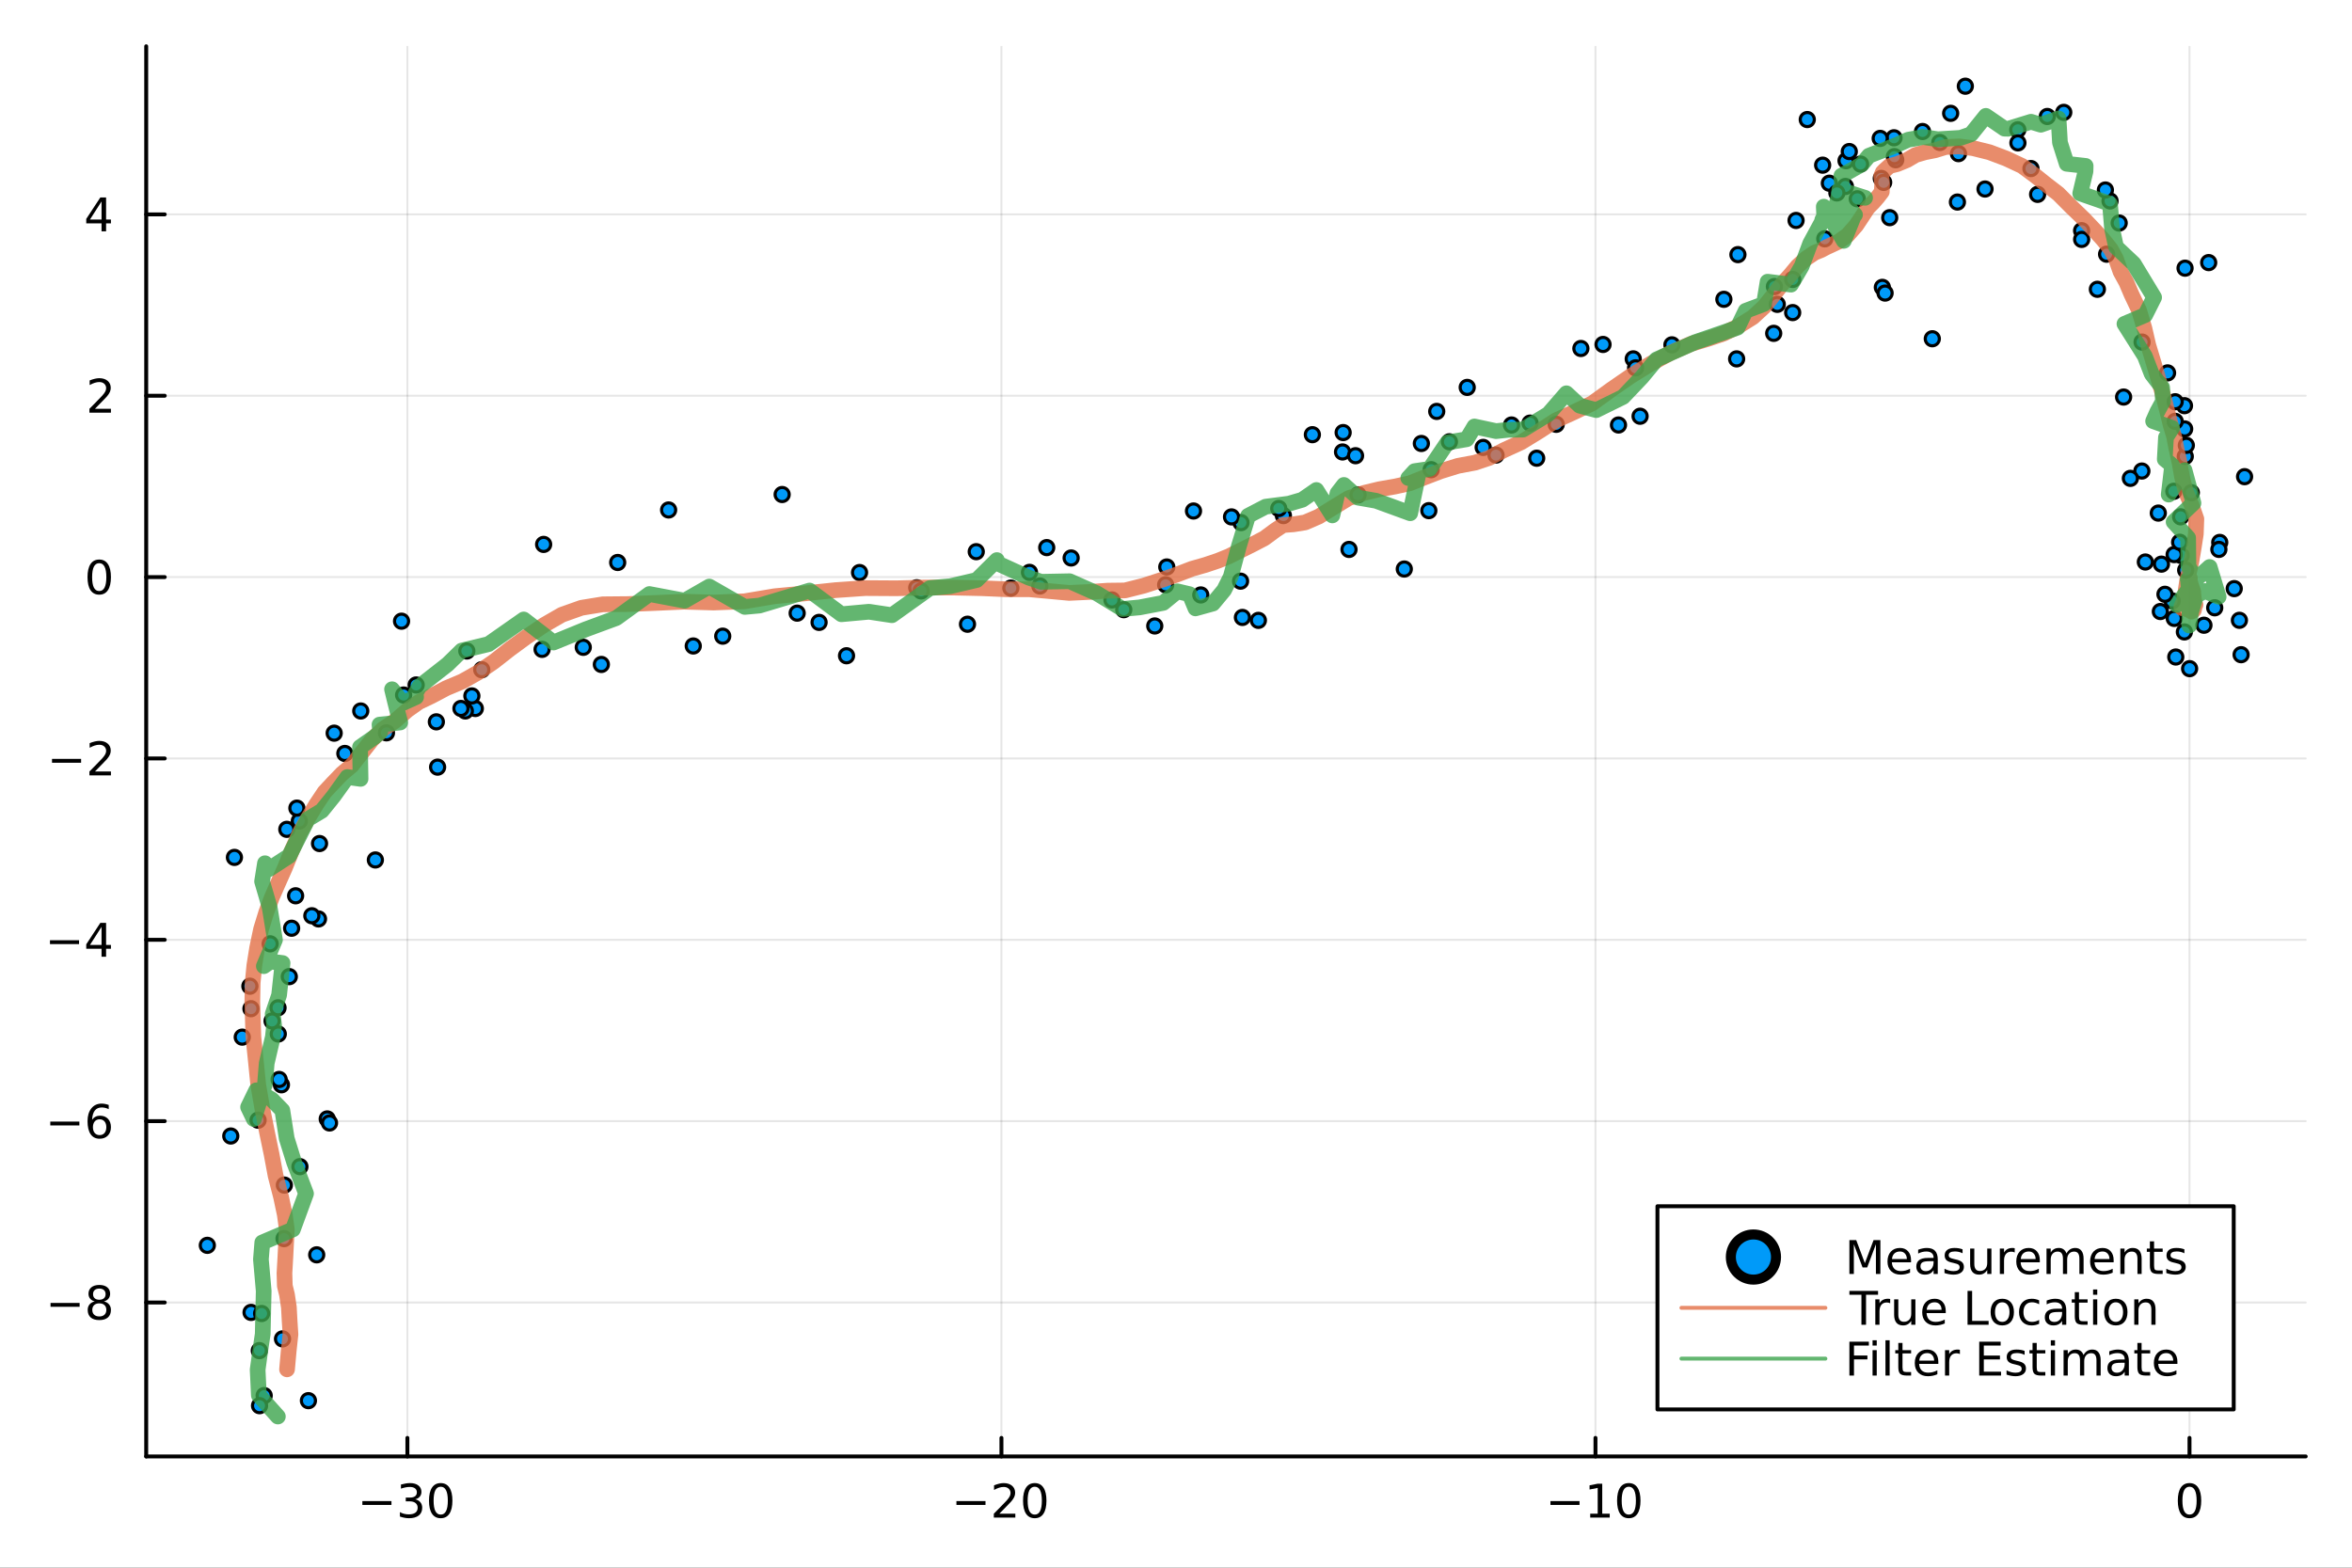 <?xml version="1.0" encoding="utf-8"?>
<svg xmlns="http://www.w3.org/2000/svg" xmlns:xlink="http://www.w3.org/1999/xlink" width="600" height="400" viewBox="0 0 2400 1600">
<rect x="0" y="0" width="2400" height="1600" fill="#333333" stroke="none"/>
<defs>
  <clipPath id="clip530">
    <rect x="0" y="0" width="2400" height="1600"/>
  </clipPath>
</defs>
<path clip-path="url(#clip530)" d="
M0 1600 L2400 1600 L2400 0 L0 0  Z
  " fill="#ffffff" fill-rule="evenodd" fill-opacity="1"/>
<defs>
  <clipPath id="clip531">
    <rect x="480" y="0" width="1681" height="1600"/>
  </clipPath>
</defs>
<path clip-path="url(#clip530)" d="
M149.191 1486.45 L2352.76 1486.45 L2352.76 47.244 L149.191 47.244  Z
  " fill="#ffffff" fill-rule="evenodd" fill-opacity="1"/>
<defs>
  <clipPath id="clip532">
    <rect x="149" y="47" width="2205" height="1440"/>
  </clipPath>
</defs>
<polyline clip-path="url(#clip532)" style="stroke:#000000; stroke-linecap:round; stroke-linejoin:round; stroke-width:2; stroke-opacity:0.1; fill:none" points="
  415.707,1486.45 415.707,47.244 
  "/>
<polyline clip-path="url(#clip532)" style="stroke:#000000; stroke-linecap:round; stroke-linejoin:round; stroke-width:2; stroke-opacity:0.1; fill:none" points="
  1021.87,1486.45 1021.87,47.244 
  "/>
<polyline clip-path="url(#clip532)" style="stroke:#000000; stroke-linecap:round; stroke-linejoin:round; stroke-width:2; stroke-opacity:0.1; fill:none" points="
  1628.03,1486.45 1628.03,47.244 
  "/>
<polyline clip-path="url(#clip532)" style="stroke:#000000; stroke-linecap:round; stroke-linejoin:round; stroke-width:2; stroke-opacity:0.1; fill:none" points="
  2234.19,1486.45 2234.19,47.244 
  "/>
<polyline clip-path="url(#clip530)" style="stroke:#000000; stroke-linecap:round; stroke-linejoin:round; stroke-width:4; stroke-opacity:1; fill:none" points="
  149.191,1486.45 2352.76,1486.45 
  "/>
<polyline clip-path="url(#clip530)" style="stroke:#000000; stroke-linecap:round; stroke-linejoin:round; stroke-width:4; stroke-opacity:1; fill:none" points="
  415.707,1486.45 415.707,1467.55 
  "/>
<polyline clip-path="url(#clip530)" style="stroke:#000000; stroke-linecap:round; stroke-linejoin:round; stroke-width:4; stroke-opacity:1; fill:none" points="
  1021.87,1486.45 1021.87,1467.55 
  "/>
<polyline clip-path="url(#clip530)" style="stroke:#000000; stroke-linecap:round; stroke-linejoin:round; stroke-width:4; stroke-opacity:1; fill:none" points="
  1628.03,1486.45 1628.03,1467.55 
  "/>
<polyline clip-path="url(#clip530)" style="stroke:#000000; stroke-linecap:round; stroke-linejoin:round; stroke-width:4; stroke-opacity:1; fill:none" points="
  2234.19,1486.45 2234.19,1467.55 
  "/>
<path clip-path="url(#clip530)" d="M369.77 1532.02 L399.446 1532.02 L399.446 1535.95 L369.77 1535.95 L369.77 1532.02 Z" fill="#000000" fill-rule="evenodd" fill-opacity="1" /><path clip-path="url(#clip530)" d="M423.705 1530.21 Q427.061 1530.93 428.936 1533.2 Q430.834 1535.47 430.834 1538.8 Q430.834 1543.92 427.316 1546.72 Q423.797 1549.52 417.316 1549.52 Q415.14 1549.52 412.825 1549.08 Q410.534 1548.66 408.08 1547.81 L408.08 1543.29 Q410.024 1544.43 412.339 1545.01 Q414.654 1545.58 417.177 1545.58 Q421.575 1545.58 423.867 1543.85 Q426.182 1542.11 426.182 1538.8 Q426.182 1535.75 424.029 1534.03 Q421.899 1532.3 418.08 1532.3 L414.052 1532.3 L414.052 1528.45 L418.265 1528.45 Q421.714 1528.45 423.543 1527.09 Q425.371 1525.7 425.371 1523.11 Q425.371 1520.45 423.473 1519.03 Q421.598 1517.6 418.08 1517.6 Q416.159 1517.6 413.959 1518.01 Q411.76 1518.43 409.122 1519.31 L409.122 1515.14 Q411.784 1514.4 414.098 1514.03 Q416.436 1513.66 418.496 1513.66 Q423.821 1513.66 426.922 1516.09 Q430.024 1518.5 430.024 1522.62 Q430.024 1525.49 428.381 1527.48 Q426.737 1529.45 423.705 1530.21 Z" fill="#000000" fill-rule="evenodd" fill-opacity="1" /><path clip-path="url(#clip530)" d="M449.7 1517.37 Q446.089 1517.37 444.26 1520.93 Q442.455 1524.47 442.455 1531.6 Q442.455 1538.71 444.26 1542.27 Q446.089 1545.82 449.7 1545.82 Q453.334 1545.82 455.14 1542.27 Q456.968 1538.71 456.968 1531.6 Q456.968 1524.47 455.14 1520.93 Q453.334 1517.37 449.7 1517.37 M449.7 1513.66 Q455.51 1513.66 458.566 1518.27 Q461.644 1522.85 461.644 1531.6 Q461.644 1540.33 458.566 1544.94 Q455.51 1549.52 449.7 1549.52 Q443.89 1549.52 440.811 1544.94 Q437.756 1540.33 437.756 1531.6 Q437.756 1522.85 440.811 1518.27 Q443.89 1513.66 449.7 1513.66 Z" fill="#000000" fill-rule="evenodd" fill-opacity="1" /><path clip-path="url(#clip530)" d="M975.932 1532.02 L1005.61 1532.02 L1005.61 1535.95 L975.932 1535.95 L975.932 1532.02 Z" fill="#000000" fill-rule="evenodd" fill-opacity="1" /><path clip-path="url(#clip530)" d="M1019.73 1544.91 L1036.05 1544.91 L1036.05 1548.85 L1014.1 1548.85 L1014.1 1544.91 Q1016.77 1542.16 1021.35 1537.53 Q1025.96 1532.88 1027.14 1531.53 Q1029.38 1529.01 1030.26 1527.27 Q1031.16 1525.51 1031.16 1523.82 Q1031.16 1521.07 1029.22 1519.33 Q1027.3 1517.6 1024.2 1517.6 Q1022 1517.6 1019.54 1518.36 Q1017.11 1519.13 1014.33 1520.68 L1014.33 1515.95 Q1017.16 1514.82 1019.61 1514.24 Q1022.07 1513.66 1024.1 1513.66 Q1029.47 1513.66 1032.67 1516.35 Q1035.86 1519.03 1035.86 1523.52 Q1035.86 1525.65 1035.05 1527.57 Q1034.27 1529.47 1032.16 1532.07 Q1031.58 1532.74 1028.48 1535.95 Q1025.38 1539.15 1019.73 1544.91 Z" fill="#000000" fill-rule="evenodd" fill-opacity="1" /><path clip-path="url(#clip530)" d="M1055.86 1517.37 Q1052.25 1517.37 1050.42 1520.93 Q1048.62 1524.47 1048.62 1531.6 Q1048.62 1538.71 1050.42 1542.27 Q1052.25 1545.82 1055.86 1545.82 Q1059.5 1545.82 1061.3 1542.27 Q1063.13 1538.71 1063.13 1531.6 Q1063.13 1524.47 1061.3 1520.93 Q1059.5 1517.37 1055.86 1517.37 M1055.86 1513.66 Q1061.67 1513.66 1064.73 1518.27 Q1067.81 1522.85 1067.81 1531.6 Q1067.81 1540.33 1064.73 1544.94 Q1061.67 1549.52 1055.86 1549.52 Q1050.05 1549.52 1046.97 1544.94 Q1043.92 1540.33 1043.92 1531.6 Q1043.92 1522.85 1046.97 1518.27 Q1050.05 1513.66 1055.86 1513.66 Z" fill="#000000" fill-rule="evenodd" fill-opacity="1" /><path clip-path="url(#clip530)" d="M1582.09 1532.02 L1611.77 1532.02 L1611.77 1535.95 L1582.09 1535.95 L1582.09 1532.02 Z" fill="#000000" fill-rule="evenodd" fill-opacity="1" /><path clip-path="url(#clip530)" d="M1622.67 1544.91 L1630.31 1544.91 L1630.31 1518.55 L1622 1520.21 L1622 1515.95 L1630.27 1514.29 L1634.94 1514.29 L1634.94 1544.91 L1642.58 1544.91 L1642.58 1548.85 L1622.67 1548.85 L1622.67 1544.91 Z" fill="#000000" fill-rule="evenodd" fill-opacity="1" /><path clip-path="url(#clip530)" d="M1662.02 1517.37 Q1658.41 1517.37 1656.59 1520.93 Q1654.78 1524.47 1654.78 1531.6 Q1654.78 1538.71 1656.59 1542.27 Q1658.41 1545.82 1662.02 1545.82 Q1665.66 1545.82 1667.46 1542.27 Q1669.29 1538.71 1669.29 1531.6 Q1669.29 1524.47 1667.46 1520.93 Q1665.66 1517.37 1662.02 1517.37 M1662.02 1513.66 Q1667.84 1513.66 1670.89 1518.27 Q1673.97 1522.85 1673.97 1531.6 Q1673.97 1540.33 1670.89 1544.94 Q1667.84 1549.52 1662.02 1549.52 Q1656.21 1549.52 1653.14 1544.94 Q1650.08 1540.33 1650.08 1531.6 Q1650.08 1522.85 1653.14 1518.27 Q1656.21 1513.66 1662.02 1513.66 Z" fill="#000000" fill-rule="evenodd" fill-opacity="1" /><path clip-path="url(#clip530)" d="M2234.19 1517.37 Q2230.58 1517.37 2228.75 1520.93 Q2226.95 1524.47 2226.95 1531.6 Q2226.95 1538.71 2228.75 1542.27 Q2230.58 1545.82 2234.19 1545.82 Q2237.83 1545.82 2239.63 1542.27 Q2241.46 1538.71 2241.46 1531.6 Q2241.46 1524.47 2239.63 1520.93 Q2237.83 1517.37 2234.19 1517.37 M2234.19 1513.66 Q2240 1513.66 2243.06 1518.27 Q2246.14 1522.85 2246.14 1531.6 Q2246.14 1540.33 2243.06 1544.94 Q2240 1549.52 2234.19 1549.52 Q2228.38 1549.52 2225.31 1544.94 Q2222.25 1540.33 2222.25 1531.6 Q2222.25 1522.85 2225.31 1518.27 Q2228.38 1513.66 2234.19 1513.66 Z" fill="#000000" fill-rule="evenodd" fill-opacity="1" /><polyline clip-path="url(#clip532)" style="stroke:#000000; stroke-linecap:round; stroke-linejoin:round; stroke-width:2; stroke-opacity:0.1; fill:none" points="
  149.191,1329.35 2352.76,1329.35 
  "/>
<polyline clip-path="url(#clip532)" style="stroke:#000000; stroke-linecap:round; stroke-linejoin:round; stroke-width:2; stroke-opacity:0.1; fill:none" points="
  149.191,1144.25 2352.76,1144.25 
  "/>
<polyline clip-path="url(#clip532)" style="stroke:#000000; stroke-linecap:round; stroke-linejoin:round; stroke-width:2; stroke-opacity:0.1; fill:none" points="
  149.191,959.164 2352.76,959.164 
  "/>
<polyline clip-path="url(#clip532)" style="stroke:#000000; stroke-linecap:round; stroke-linejoin:round; stroke-width:2; stroke-opacity:0.1; fill:none" points="
  149.191,774.074 2352.76,774.074 
  "/>
<polyline clip-path="url(#clip532)" style="stroke:#000000; stroke-linecap:round; stroke-linejoin:round; stroke-width:2; stroke-opacity:0.1; fill:none" points="
  149.191,588.984 2352.76,588.984 
  "/>
<polyline clip-path="url(#clip532)" style="stroke:#000000; stroke-linecap:round; stroke-linejoin:round; stroke-width:2; stroke-opacity:0.1; fill:none" points="
  149.191,403.893 2352.76,403.893 
  "/>
<polyline clip-path="url(#clip532)" style="stroke:#000000; stroke-linecap:round; stroke-linejoin:round; stroke-width:2; stroke-opacity:0.1; fill:none" points="
  149.191,218.803 2352.76,218.803 
  "/>
<polyline clip-path="url(#clip530)" style="stroke:#000000; stroke-linecap:round; stroke-linejoin:round; stroke-width:4; stroke-opacity:1; fill:none" points="
  149.191,1486.45 149.191,47.244 
  "/>
<polyline clip-path="url(#clip530)" style="stroke:#000000; stroke-linecap:round; stroke-linejoin:round; stroke-width:4; stroke-opacity:1; fill:none" points="
  149.191,1329.35 168.089,1329.35 
  "/>
<polyline clip-path="url(#clip530)" style="stroke:#000000; stroke-linecap:round; stroke-linejoin:round; stroke-width:4; stroke-opacity:1; fill:none" points="
  149.191,1144.25 168.089,1144.25 
  "/>
<polyline clip-path="url(#clip530)" style="stroke:#000000; stroke-linecap:round; stroke-linejoin:round; stroke-width:4; stroke-opacity:1; fill:none" points="
  149.191,959.164 168.089,959.164 
  "/>
<polyline clip-path="url(#clip530)" style="stroke:#000000; stroke-linecap:round; stroke-linejoin:round; stroke-width:4; stroke-opacity:1; fill:none" points="
  149.191,774.074 168.089,774.074 
  "/>
<polyline clip-path="url(#clip530)" style="stroke:#000000; stroke-linecap:round; stroke-linejoin:round; stroke-width:4; stroke-opacity:1; fill:none" points="
  149.191,588.984 168.089,588.984 
  "/>
<polyline clip-path="url(#clip530)" style="stroke:#000000; stroke-linecap:round; stroke-linejoin:round; stroke-width:4; stroke-opacity:1; fill:none" points="
  149.191,403.893 168.089,403.893 
  "/>
<polyline clip-path="url(#clip530)" style="stroke:#000000; stroke-linecap:round; stroke-linejoin:round; stroke-width:4; stroke-opacity:1; fill:none" points="
  149.191,218.803 168.089,218.803 
  "/>
<path clip-path="url(#clip530)" d="M51.571 1329.8 L81.247 1329.8 L81.247 1333.73 L51.571 1333.73 L51.571 1329.8 Z" fill="#000000" fill-rule="evenodd" fill-opacity="1" /><path clip-path="url(#clip530)" d="M101.339 1330.21 Q98.006 1330.21 96.085 1332 Q94.186 1333.78 94.186 1336.9 Q94.186 1340.03 96.085 1341.81 Q98.006 1343.59 101.339 1343.59 Q104.672 1343.59 106.594 1341.81 Q108.515 1340 108.515 1336.9 Q108.515 1333.78 106.594 1332 Q104.696 1330.21 101.339 1330.21 M96.663 1328.22 Q93.654 1327.48 91.964 1325.42 Q90.297 1323.36 90.297 1320.4 Q90.297 1316.26 93.237 1313.85 Q96.2 1311.44 101.339 1311.44 Q106.501 1311.44 109.441 1313.85 Q112.381 1316.26 112.381 1320.4 Q112.381 1323.36 110.691 1325.42 Q109.024 1327.48 106.038 1328.22 Q109.418 1329.01 111.293 1331.3 Q113.191 1333.59 113.191 1336.9 Q113.191 1341.93 110.112 1344.61 Q107.057 1347.3 101.339 1347.3 Q95.621 1347.3 92.543 1344.61 Q89.487 1341.93 89.487 1336.9 Q89.487 1333.59 91.385 1331.3 Q93.284 1329.01 96.663 1328.22 M94.95 1320.84 Q94.95 1323.52 96.617 1325.03 Q98.307 1326.53 101.339 1326.53 Q104.348 1326.53 106.038 1325.03 Q107.751 1323.52 107.751 1320.84 Q107.751 1318.15 106.038 1316.65 Q104.348 1315.14 101.339 1315.14 Q98.307 1315.14 96.617 1316.65 Q94.95 1318.15 94.95 1320.84 Z" fill="#000000" fill-rule="evenodd" fill-opacity="1" /><path clip-path="url(#clip530)" d="M51.316 1144.71 L80.992 1144.71 L80.992 1148.64 L51.316 1148.64 L51.316 1144.71 Z" fill="#000000" fill-rule="evenodd" fill-opacity="1" /><path clip-path="url(#clip530)" d="M101.663 1142.39 Q98.515 1142.39 96.663 1144.54 Q94.835 1146.7 94.835 1150.45 Q94.835 1154.17 96.663 1156.35 Q98.515 1158.5 101.663 1158.5 Q104.811 1158.5 106.64 1156.35 Q108.492 1154.17 108.492 1150.45 Q108.492 1146.7 106.64 1144.54 Q104.811 1142.39 101.663 1142.39 M110.946 1127.74 L110.946 1132 Q109.186 1131.16 107.381 1130.72 Q105.598 1130.29 103.839 1130.29 Q99.21 1130.29 96.756 1133.41 Q94.325 1136.54 93.978 1142.85 Q95.344 1140.84 97.404 1139.78 Q99.464 1138.69 101.941 1138.69 Q107.149 1138.69 110.158 1141.86 Q113.191 1145.01 113.191 1150.45 Q113.191 1155.77 110.043 1158.99 Q106.895 1162.21 101.663 1162.21 Q95.668 1162.21 92.496 1157.62 Q89.325 1153.02 89.325 1144.29 Q89.325 1136.1 93.214 1131.23 Q97.103 1126.35 103.654 1126.35 Q105.413 1126.35 107.196 1126.7 Q109.001 1127.04 110.946 1127.74 Z" fill="#000000" fill-rule="evenodd" fill-opacity="1" /><path clip-path="url(#clip530)" d="M50.992 959.616 L80.668 959.616 L80.668 963.551 L50.992 963.551 L50.992 959.616 Z" fill="#000000" fill-rule="evenodd" fill-opacity="1" /><path clip-path="url(#clip530)" d="M103.608 945.959 L91.802 964.407 L103.608 964.407 L103.608 945.959 M102.381 941.884 L108.26 941.884 L108.26 964.407 L113.191 964.407 L113.191 968.296 L108.26 968.296 L108.26 976.444 L103.608 976.444 L103.608 968.296 L88.006 968.296 L88.006 963.782 L102.381 941.884 Z" fill="#000000" fill-rule="evenodd" fill-opacity="1" /><path clip-path="url(#clip530)" d="M53.075 774.525 L82.751 774.525 L82.751 778.461 L53.075 778.461 L53.075 774.525 Z" fill="#000000" fill-rule="evenodd" fill-opacity="1" /><path clip-path="url(#clip530)" d="M96.871 787.419 L113.191 787.419 L113.191 791.354 L91.246 791.354 L91.246 787.419 Q93.909 784.664 98.492 780.035 Q103.098 775.382 104.279 774.039 Q106.524 771.516 107.404 769.78 Q108.307 768.021 108.307 766.331 Q108.307 763.576 106.362 761.84 Q104.441 760.104 101.339 760.104 Q99.14 760.104 96.686 760.868 Q94.256 761.632 91.478 763.183 L91.478 758.461 Q94.302 757.326 96.756 756.748 Q99.21 756.169 101.246 756.169 Q106.617 756.169 109.811 758.854 Q113.006 761.539 113.006 766.03 Q113.006 768.16 112.196 770.081 Q111.408 771.979 109.302 774.572 Q108.723 775.243 105.621 778.461 Q102.52 781.655 96.871 787.419 Z" fill="#000000" fill-rule="evenodd" fill-opacity="1" /><path clip-path="url(#clip530)" d="M101.246 574.782 Q97.635 574.782 95.807 578.347 Q94.001 581.889 94.001 589.018 Q94.001 596.125 95.807 599.69 Q97.635 603.231 101.246 603.231 Q104.881 603.231 106.686 599.69 Q108.515 596.125 108.515 589.018 Q108.515 581.889 106.686 578.347 Q104.881 574.782 101.246 574.782 M101.246 571.079 Q107.057 571.079 110.112 575.685 Q113.191 580.268 113.191 589.018 Q113.191 597.745 110.112 602.352 Q107.057 606.935 101.246 606.935 Q95.436 606.935 92.358 602.352 Q89.302 597.745 89.302 589.018 Q89.302 580.268 92.358 575.685 Q95.436 571.079 101.246 571.079 Z" fill="#000000" fill-rule="evenodd" fill-opacity="1" /><path clip-path="url(#clip530)" d="M96.871 417.238 L113.191 417.238 L113.191 421.173 L91.246 421.173 L91.246 417.238 Q93.909 414.483 98.492 409.854 Q103.098 405.201 104.279 403.859 Q106.524 401.335 107.404 399.599 Q108.307 397.84 108.307 396.15 Q108.307 393.396 106.362 391.66 Q104.441 389.923 101.339 389.923 Q99.14 389.923 96.686 390.687 Q94.256 391.451 91.478 393.002 L91.478 388.28 Q94.302 387.146 96.756 386.567 Q99.21 385.988 101.246 385.988 Q106.617 385.988 109.811 388.673 Q113.006 391.359 113.006 395.849 Q113.006 397.979 112.196 399.9 Q111.408 401.798 109.302 404.391 Q108.723 405.062 105.621 408.28 Q102.52 411.474 96.871 417.238 Z" fill="#000000" fill-rule="evenodd" fill-opacity="1" /><path clip-path="url(#clip530)" d="M103.608 205.597 L91.802 224.046 L103.608 224.046 L103.608 205.597 M102.381 201.523 L108.26 201.523 L108.26 224.046 L113.191 224.046 L113.191 227.935 L108.26 227.935 L108.26 236.083 L103.608 236.083 L103.608 227.935 L88.006 227.935 L88.006 223.421 L102.381 201.523 Z" fill="#000000" fill-rule="evenodd" fill-opacity="1" /><circle clip-path="url(#clip532)" cx="2265.04" cy="553.609" r="7.2" fill="#009af9" fill-rule="evenodd" fill-opacity="1" stroke="#000000" stroke-opacity="1" stroke-width="3.2"/>
<circle clip-path="url(#clip532)" cx="2220.18" cy="670.55" r="7.2" fill="#009af9" fill-rule="evenodd" fill-opacity="1" stroke="#000000" stroke-opacity="1" stroke-width="3.2"/>
<circle clip-path="url(#clip532)" cx="2216.48" cy="613.32" r="7.2" fill="#009af9" fill-rule="evenodd" fill-opacity="1" stroke="#000000" stroke-opacity="1" stroke-width="3.2"/>
<circle clip-path="url(#clip532)" cx="2248.92" cy="638.114" r="7.2" fill="#009af9" fill-rule="evenodd" fill-opacity="1" stroke="#000000" stroke-opacity="1" stroke-width="3.2"/>
<circle clip-path="url(#clip532)" cx="2259.92" cy="620.322" r="7.2" fill="#009af9" fill-rule="evenodd" fill-opacity="1" stroke="#000000" stroke-opacity="1" stroke-width="3.2"/>
<circle clip-path="url(#clip532)" cx="2230.28" cy="581.913" r="7.2" fill="#009af9" fill-rule="evenodd" fill-opacity="1" stroke="#000000" stroke-opacity="1" stroke-width="3.2"/>
<circle clip-path="url(#clip532)" cx="2286.85" cy="668.174" r="7.2" fill="#009af9" fill-rule="evenodd" fill-opacity="1" stroke="#000000" stroke-opacity="1" stroke-width="3.2"/>
<circle clip-path="url(#clip532)" cx="2218.63" cy="631.146" r="7.2" fill="#009af9" fill-rule="evenodd" fill-opacity="1" stroke="#000000" stroke-opacity="1" stroke-width="3.2"/>
<circle clip-path="url(#clip532)" cx="2228.96" cy="644.957" r="7.2" fill="#009af9" fill-rule="evenodd" fill-opacity="1" stroke="#000000" stroke-opacity="1" stroke-width="3.2"/>
<circle clip-path="url(#clip532)" cx="2225.7" cy="566.941" r="7.2" fill="#009af9" fill-rule="evenodd" fill-opacity="1" stroke="#000000" stroke-opacity="1" stroke-width="3.2"/>
<circle clip-path="url(#clip532)" cx="2205.55" cy="575.772" r="7.2" fill="#009af9" fill-rule="evenodd" fill-opacity="1" stroke="#000000" stroke-opacity="1" stroke-width="3.2"/>
<circle clip-path="url(#clip532)" cx="2204.43" cy="624.128" r="7.2" fill="#009af9" fill-rule="evenodd" fill-opacity="1" stroke="#000000" stroke-opacity="1" stroke-width="3.2"/>
<circle clip-path="url(#clip532)" cx="2264.16" cy="560.72" r="7.2" fill="#009af9" fill-rule="evenodd" fill-opacity="1" stroke="#000000" stroke-opacity="1" stroke-width="3.2"/>
<circle clip-path="url(#clip532)" cx="2218.51" cy="566.007" r="7.2" fill="#009af9" fill-rule="evenodd" fill-opacity="1" stroke="#000000" stroke-opacity="1" stroke-width="3.2"/>
<circle clip-path="url(#clip532)" cx="2234.29" cy="682.437" r="7.2" fill="#009af9" fill-rule="evenodd" fill-opacity="1" stroke="#000000" stroke-opacity="1" stroke-width="3.2"/>
<circle clip-path="url(#clip532)" cx="2279.83" cy="600.754" r="7.2" fill="#009af9" fill-rule="evenodd" fill-opacity="1" stroke="#000000" stroke-opacity="1" stroke-width="3.2"/>
<circle clip-path="url(#clip532)" cx="2285.11" cy="633.098" r="7.2" fill="#009af9" fill-rule="evenodd" fill-opacity="1" stroke="#000000" stroke-opacity="1" stroke-width="3.2"/>
<circle clip-path="url(#clip532)" cx="2225.14" cy="527.47" r="7.2" fill="#009af9" fill-rule="evenodd" fill-opacity="1" stroke="#000000" stroke-opacity="1" stroke-width="3.2"/>
<circle clip-path="url(#clip532)" cx="2209.15" cy="606.54" r="7.2" fill="#009af9" fill-rule="evenodd" fill-opacity="1" stroke="#000000" stroke-opacity="1" stroke-width="3.2"/>
<circle clip-path="url(#clip532)" cx="2224.13" cy="553.441" r="7.2" fill="#009af9" fill-rule="evenodd" fill-opacity="1" stroke="#000000" stroke-opacity="1" stroke-width="3.2"/>
<circle clip-path="url(#clip532)" cx="2236.05" cy="502.845" r="7.2" fill="#009af9" fill-rule="evenodd" fill-opacity="1" stroke="#000000" stroke-opacity="1" stroke-width="3.2"/>
<circle clip-path="url(#clip532)" cx="2202.35" cy="523.663" r="7.2" fill="#009af9" fill-rule="evenodd" fill-opacity="1" stroke="#000000" stroke-opacity="1" stroke-width="3.2"/>
<circle clip-path="url(#clip532)" cx="2290.39" cy="486.5" r="7.2" fill="#009af9" fill-rule="evenodd" fill-opacity="1" stroke="#000000" stroke-opacity="1" stroke-width="3.2"/>
<circle clip-path="url(#clip532)" cx="2229.25" cy="437.769" r="7.2" fill="#009af9" fill-rule="evenodd" fill-opacity="1" stroke="#000000" stroke-opacity="1" stroke-width="3.2"/>
<circle clip-path="url(#clip532)" cx="2189.13" cy="573.583" r="7.2" fill="#009af9" fill-rule="evenodd" fill-opacity="1" stroke="#000000" stroke-opacity="1" stroke-width="3.2"/>
<circle clip-path="url(#clip532)" cx="2218.22" cy="501.386" r="7.2" fill="#009af9" fill-rule="evenodd" fill-opacity="1" stroke="#000000" stroke-opacity="1" stroke-width="3.2"/>
<circle clip-path="url(#clip532)" cx="2229.87" cy="465.837" r="7.2" fill="#009af9" fill-rule="evenodd" fill-opacity="1" stroke="#000000" stroke-opacity="1" stroke-width="3.2"/>
<circle clip-path="url(#clip532)" cx="2185.57" cy="480.746" r="7.2" fill="#009af9" fill-rule="evenodd" fill-opacity="1" stroke="#000000" stroke-opacity="1" stroke-width="3.2"/>
<circle clip-path="url(#clip532)" cx="2229.07" cy="414.046" r="7.2" fill="#009af9" fill-rule="evenodd" fill-opacity="1" stroke="#000000" stroke-opacity="1" stroke-width="3.2"/>
<circle clip-path="url(#clip532)" cx="2230.95" cy="454.546" r="7.2" fill="#009af9" fill-rule="evenodd" fill-opacity="1" stroke="#000000" stroke-opacity="1" stroke-width="3.2"/>
<circle clip-path="url(#clip532)" cx="2173.86" cy="488.217" r="7.2" fill="#009af9" fill-rule="evenodd" fill-opacity="1" stroke="#000000" stroke-opacity="1" stroke-width="3.2"/>
<circle clip-path="url(#clip532)" cx="2219.58" cy="430.045" r="7.2" fill="#009af9" fill-rule="evenodd" fill-opacity="1" stroke="#000000" stroke-opacity="1" stroke-width="3.2"/>
<circle clip-path="url(#clip532)" cx="2219.57" cy="410.029" r="7.2" fill="#009af9" fill-rule="evenodd" fill-opacity="1" stroke="#000000" stroke-opacity="1" stroke-width="3.2"/>
<circle clip-path="url(#clip532)" cx="2211.8" cy="380.585" r="7.2" fill="#009af9" fill-rule="evenodd" fill-opacity="1" stroke="#000000" stroke-opacity="1" stroke-width="3.2"/>
<circle clip-path="url(#clip532)" cx="2166.94" cy="405.233" r="7.2" fill="#009af9" fill-rule="evenodd" fill-opacity="1" stroke="#000000" stroke-opacity="1" stroke-width="3.2"/>
<circle clip-path="url(#clip532)" cx="2185.79" cy="349.15" r="7.2" fill="#009af9" fill-rule="evenodd" fill-opacity="1" stroke="#000000" stroke-opacity="1" stroke-width="3.2"/>
<circle clip-path="url(#clip532)" cx="2140.17" cy="295.253" r="7.2" fill="#009af9" fill-rule="evenodd" fill-opacity="1" stroke="#000000" stroke-opacity="1" stroke-width="3.2"/>
<circle clip-path="url(#clip532)" cx="2253.76" cy="268.018" r="7.2" fill="#009af9" fill-rule="evenodd" fill-opacity="1" stroke="#000000" stroke-opacity="1" stroke-width="3.2"/>
<circle clip-path="url(#clip532)" cx="2229.65" cy="273.703" r="7.2" fill="#009af9" fill-rule="evenodd" fill-opacity="1" stroke="#000000" stroke-opacity="1" stroke-width="3.2"/>
<circle clip-path="url(#clip532)" cx="2124.11" cy="235.425" r="7.2" fill="#009af9" fill-rule="evenodd" fill-opacity="1" stroke="#000000" stroke-opacity="1" stroke-width="3.2"/>
<circle clip-path="url(#clip532)" cx="2124.14" cy="244.347" r="7.2" fill="#009af9" fill-rule="evenodd" fill-opacity="1" stroke="#000000" stroke-opacity="1" stroke-width="3.2"/>
<circle clip-path="url(#clip532)" cx="2149.59" cy="259.422" r="7.2" fill="#009af9" fill-rule="evenodd" fill-opacity="1" stroke="#000000" stroke-opacity="1" stroke-width="3.2"/>
<circle clip-path="url(#clip532)" cx="2153.1" cy="205.071" r="7.2" fill="#009af9" fill-rule="evenodd" fill-opacity="1" stroke="#000000" stroke-opacity="1" stroke-width="3.2"/>
<circle clip-path="url(#clip532)" cx="2072.4" cy="172.03" r="7.2" fill="#009af9" fill-rule="evenodd" fill-opacity="1" stroke="#000000" stroke-opacity="1" stroke-width="3.2"/>
<circle clip-path="url(#clip532)" cx="2148.36" cy="193.919" r="7.2" fill="#009af9" fill-rule="evenodd" fill-opacity="1" stroke="#000000" stroke-opacity="1" stroke-width="3.2"/>
<circle clip-path="url(#clip532)" cx="2162.44" cy="227.623" r="7.2" fill="#009af9" fill-rule="evenodd" fill-opacity="1" stroke="#000000" stroke-opacity="1" stroke-width="3.2"/>
<circle clip-path="url(#clip532)" cx="2079.2" cy="198.372" r="7.2" fill="#009af9" fill-rule="evenodd" fill-opacity="1" stroke="#000000" stroke-opacity="1" stroke-width="3.2"/>
<circle clip-path="url(#clip532)" cx="2089.08" cy="118.88" r="7.2" fill="#009af9" fill-rule="evenodd" fill-opacity="1" stroke="#000000" stroke-opacity="1" stroke-width="3.2"/>
<circle clip-path="url(#clip532)" cx="2105.89" cy="114.688" r="7.2" fill="#009af9" fill-rule="evenodd" fill-opacity="1" stroke="#000000" stroke-opacity="1" stroke-width="3.2"/>
<circle clip-path="url(#clip532)" cx="2025.54" cy="192.92" r="7.2" fill="#009af9" fill-rule="evenodd" fill-opacity="1" stroke="#000000" stroke-opacity="1" stroke-width="3.2"/>
<circle clip-path="url(#clip532)" cx="2058.99" cy="132.477" r="7.2" fill="#009af9" fill-rule="evenodd" fill-opacity="1" stroke="#000000" stroke-opacity="1" stroke-width="3.2"/>
<circle clip-path="url(#clip532)" cx="1998.45" cy="156.805" r="7.2" fill="#009af9" fill-rule="evenodd" fill-opacity="1" stroke="#000000" stroke-opacity="1" stroke-width="3.2"/>
<circle clip-path="url(#clip532)" cx="2059.1" cy="145.821" r="7.2" fill="#009af9" fill-rule="evenodd" fill-opacity="1" stroke="#000000" stroke-opacity="1" stroke-width="3.2"/>
<circle clip-path="url(#clip532)" cx="2005.44" cy="87.976" r="7.2" fill="#009af9" fill-rule="evenodd" fill-opacity="1" stroke="#000000" stroke-opacity="1" stroke-width="3.2"/>
<circle clip-path="url(#clip532)" cx="1997.37" cy="206.214" r="7.2" fill="#009af9" fill-rule="evenodd" fill-opacity="1" stroke="#000000" stroke-opacity="1" stroke-width="3.2"/>
<circle clip-path="url(#clip532)" cx="1979.42" cy="145.418" r="7.2" fill="#009af9" fill-rule="evenodd" fill-opacity="1" stroke="#000000" stroke-opacity="1" stroke-width="3.2"/>
<circle clip-path="url(#clip532)" cx="1934.43" cy="163.069" r="7.2" fill="#009af9" fill-rule="evenodd" fill-opacity="1" stroke="#000000" stroke-opacity="1" stroke-width="3.2"/>
<circle clip-path="url(#clip532)" cx="1961.76" cy="134.215" r="7.2" fill="#009af9" fill-rule="evenodd" fill-opacity="1" stroke="#000000" stroke-opacity="1" stroke-width="3.2"/>
<circle clip-path="url(#clip532)" cx="1990.46" cy="115.657" r="7.2" fill="#009af9" fill-rule="evenodd" fill-opacity="1" stroke="#000000" stroke-opacity="1" stroke-width="3.2"/>
<circle clip-path="url(#clip532)" cx="1932.65" cy="140.605" r="7.2" fill="#009af9" fill-rule="evenodd" fill-opacity="1" stroke="#000000" stroke-opacity="1" stroke-width="3.2"/>
<circle clip-path="url(#clip532)" cx="1933.05" cy="159.875" r="7.2" fill="#009af9" fill-rule="evenodd" fill-opacity="1" stroke="#000000" stroke-opacity="1" stroke-width="3.2"/>
<circle clip-path="url(#clip532)" cx="1883.07" cy="190.307" r="7.2" fill="#009af9" fill-rule="evenodd" fill-opacity="1" stroke="#000000" stroke-opacity="1" stroke-width="3.2"/>
<circle clip-path="url(#clip532)" cx="1919.67" cy="182.114" r="7.2" fill="#009af9" fill-rule="evenodd" fill-opacity="1" stroke="#000000" stroke-opacity="1" stroke-width="3.2"/>
<circle clip-path="url(#clip532)" cx="1866.68" cy="186.986" r="7.2" fill="#009af9" fill-rule="evenodd" fill-opacity="1" stroke="#000000" stroke-opacity="1" stroke-width="3.2"/>
<circle clip-path="url(#clip532)" cx="1920.76" cy="293.275" r="7.2" fill="#009af9" fill-rule="evenodd" fill-opacity="1" stroke="#000000" stroke-opacity="1" stroke-width="3.2"/>
<circle clip-path="url(#clip532)" cx="1923.56" cy="299.12" r="7.2" fill="#009af9" fill-rule="evenodd" fill-opacity="1" stroke="#000000" stroke-opacity="1" stroke-width="3.2"/>
<circle clip-path="url(#clip532)" cx="1844.15" cy="122.018" r="7.2" fill="#009af9" fill-rule="evenodd" fill-opacity="1" stroke="#000000" stroke-opacity="1" stroke-width="3.2"/>
<circle clip-path="url(#clip532)" cx="1874.38" cy="196.891" r="7.2" fill="#009af9" fill-rule="evenodd" fill-opacity="1" stroke="#000000" stroke-opacity="1" stroke-width="3.2"/>
<circle clip-path="url(#clip532)" cx="1898.53" cy="167.448" r="7.2" fill="#009af9" fill-rule="evenodd" fill-opacity="1" stroke="#000000" stroke-opacity="1" stroke-width="3.2"/>
<circle clip-path="url(#clip532)" cx="1883.71" cy="164.029" r="7.2" fill="#009af9" fill-rule="evenodd" fill-opacity="1" stroke="#000000" stroke-opacity="1" stroke-width="3.2"/>
<circle clip-path="url(#clip532)" cx="1971.74" cy="345.733" r="7.2" fill="#009af9" fill-rule="evenodd" fill-opacity="1" stroke="#000000" stroke-opacity="1" stroke-width="3.2"/>
<circle clip-path="url(#clip532)" cx="1918.58" cy="141.243" r="7.2" fill="#009af9" fill-rule="evenodd" fill-opacity="1" stroke="#000000" stroke-opacity="1" stroke-width="3.2"/>
<circle clip-path="url(#clip532)" cx="1895.19" cy="202.883" r="7.2" fill="#009af9" fill-rule="evenodd" fill-opacity="1" stroke="#000000" stroke-opacity="1" stroke-width="3.2"/>
<circle clip-path="url(#clip532)" cx="1887.03" cy="154.668" r="7.2" fill="#009af9" fill-rule="evenodd" fill-opacity="1" stroke="#000000" stroke-opacity="1" stroke-width="3.2"/>
<circle clip-path="url(#clip532)" cx="1922.11" cy="186.139" r="7.2" fill="#009af9" fill-rule="evenodd" fill-opacity="1" stroke="#000000" stroke-opacity="1" stroke-width="3.2"/>
<circle clip-path="url(#clip532)" cx="1928.27" cy="222.137" r="7.2" fill="#009af9" fill-rule="evenodd" fill-opacity="1" stroke="#000000" stroke-opacity="1" stroke-width="3.2"/>
<circle clip-path="url(#clip532)" cx="1832.72" cy="224.989" r="7.2" fill="#009af9" fill-rule="evenodd" fill-opacity="1" stroke="#000000" stroke-opacity="1" stroke-width="3.2"/>
<circle clip-path="url(#clip532)" cx="1862.02" cy="243.738" r="7.2" fill="#009af9" fill-rule="evenodd" fill-opacity="1" stroke="#000000" stroke-opacity="1" stroke-width="3.2"/>
<circle clip-path="url(#clip532)" cx="1829.26" cy="319.033" r="7.2" fill="#009af9" fill-rule="evenodd" fill-opacity="1" stroke="#000000" stroke-opacity="1" stroke-width="3.2"/>
<circle clip-path="url(#clip532)" cx="1859.83" cy="168.558" r="7.2" fill="#009af9" fill-rule="evenodd" fill-opacity="1" stroke="#000000" stroke-opacity="1" stroke-width="3.2"/>
<circle clip-path="url(#clip532)" cx="1810.64" cy="292.493" r="7.2" fill="#009af9" fill-rule="evenodd" fill-opacity="1" stroke="#000000" stroke-opacity="1" stroke-width="3.2"/>
<circle clip-path="url(#clip532)" cx="1829.31" cy="285.192" r="7.2" fill="#009af9" fill-rule="evenodd" fill-opacity="1" stroke="#000000" stroke-opacity="1" stroke-width="3.2"/>
<circle clip-path="url(#clip532)" cx="1813.54" cy="310.62" r="7.2" fill="#009af9" fill-rule="evenodd" fill-opacity="1" stroke="#000000" stroke-opacity="1" stroke-width="3.2"/>
<circle clip-path="url(#clip532)" cx="1773.39" cy="259.869" r="7.2" fill="#009af9" fill-rule="evenodd" fill-opacity="1" stroke="#000000" stroke-opacity="1" stroke-width="3.2"/>
<circle clip-path="url(#clip532)" cx="1809.9" cy="340.211" r="7.2" fill="#009af9" fill-rule="evenodd" fill-opacity="1" stroke="#000000" stroke-opacity="1" stroke-width="3.2"/>
<circle clip-path="url(#clip532)" cx="1759.05" cy="305.476" r="7.2" fill="#009af9" fill-rule="evenodd" fill-opacity="1" stroke="#000000" stroke-opacity="1" stroke-width="3.2"/>
<circle clip-path="url(#clip532)" cx="1772.08" cy="366.278" r="7.2" fill="#009af9" fill-rule="evenodd" fill-opacity="1" stroke="#000000" stroke-opacity="1" stroke-width="3.2"/>
<circle clip-path="url(#clip532)" cx="1666.56" cy="366.262" r="7.2" fill="#009af9" fill-rule="evenodd" fill-opacity="1" stroke="#000000" stroke-opacity="1" stroke-width="3.2"/>
<circle clip-path="url(#clip532)" cx="1706.04" cy="351.949" r="7.2" fill="#009af9" fill-rule="evenodd" fill-opacity="1" stroke="#000000" stroke-opacity="1" stroke-width="3.2"/>
<circle clip-path="url(#clip532)" cx="1668.98" cy="375.418" r="7.2" fill="#009af9" fill-rule="evenodd" fill-opacity="1" stroke="#000000" stroke-opacity="1" stroke-width="3.2"/>
<circle clip-path="url(#clip532)" cx="1673.57" cy="424.806" r="7.2" fill="#009af9" fill-rule="evenodd" fill-opacity="1" stroke="#000000" stroke-opacity="1" stroke-width="3.2"/>
<circle clip-path="url(#clip532)" cx="1651.52" cy="433.748" r="7.2" fill="#009af9" fill-rule="evenodd" fill-opacity="1" stroke="#000000" stroke-opacity="1" stroke-width="3.2"/>
<circle clip-path="url(#clip532)" cx="1587.98" cy="433.059" r="7.2" fill="#009af9" fill-rule="evenodd" fill-opacity="1" stroke="#000000" stroke-opacity="1" stroke-width="3.2"/>
<circle clip-path="url(#clip532)" cx="1635.74" cy="351.55" r="7.2" fill="#009af9" fill-rule="evenodd" fill-opacity="1" stroke="#000000" stroke-opacity="1" stroke-width="3.2"/>
<circle clip-path="url(#clip532)" cx="1613.14" cy="355.666" r="7.2" fill="#009af9" fill-rule="evenodd" fill-opacity="1" stroke="#000000" stroke-opacity="1" stroke-width="3.2"/>
<circle clip-path="url(#clip532)" cx="1568.05" cy="467.66" r="7.2" fill="#009af9" fill-rule="evenodd" fill-opacity="1" stroke="#000000" stroke-opacity="1" stroke-width="3.2"/>
<circle clip-path="url(#clip532)" cx="1513.46" cy="456.648" r="7.2" fill="#009af9" fill-rule="evenodd" fill-opacity="1" stroke="#000000" stroke-opacity="1" stroke-width="3.2"/>
<circle clip-path="url(#clip532)" cx="1561.27" cy="431.844" r="7.2" fill="#009af9" fill-rule="evenodd" fill-opacity="1" stroke="#000000" stroke-opacity="1" stroke-width="3.2"/>
<circle clip-path="url(#clip532)" cx="1542.39" cy="433.753" r="7.2" fill="#009af9" fill-rule="evenodd" fill-opacity="1" stroke="#000000" stroke-opacity="1" stroke-width="3.2"/>
<circle clip-path="url(#clip532)" cx="1497.17" cy="395.374" r="7.2" fill="#009af9" fill-rule="evenodd" fill-opacity="1" stroke="#000000" stroke-opacity="1" stroke-width="3.2"/>
<circle clip-path="url(#clip532)" cx="1526.53" cy="464.462" r="7.2" fill="#009af9" fill-rule="evenodd" fill-opacity="1" stroke="#000000" stroke-opacity="1" stroke-width="3.2"/>
<circle clip-path="url(#clip532)" cx="1466.05" cy="419.892" r="7.2" fill="#009af9" fill-rule="evenodd" fill-opacity="1" stroke="#000000" stroke-opacity="1" stroke-width="3.2"/>
<circle clip-path="url(#clip532)" cx="1458" cy="521.166" r="7.2" fill="#009af9" fill-rule="evenodd" fill-opacity="1" stroke="#000000" stroke-opacity="1" stroke-width="3.2"/>
<circle clip-path="url(#clip532)" cx="1450.37" cy="452.616" r="7.2" fill="#009af9" fill-rule="evenodd" fill-opacity="1" stroke="#000000" stroke-opacity="1" stroke-width="3.2"/>
<circle clip-path="url(#clip532)" cx="1460.38" cy="479.385" r="7.2" fill="#009af9" fill-rule="evenodd" fill-opacity="1" stroke="#000000" stroke-opacity="1" stroke-width="3.2"/>
<circle clip-path="url(#clip532)" cx="1479" cy="450.893" r="7.2" fill="#009af9" fill-rule="evenodd" fill-opacity="1" stroke="#000000" stroke-opacity="1" stroke-width="3.2"/>
<circle clip-path="url(#clip532)" cx="1432.96" cy="580.745" r="7.2" fill="#009af9" fill-rule="evenodd" fill-opacity="1" stroke="#000000" stroke-opacity="1" stroke-width="3.2"/>
<circle clip-path="url(#clip532)" cx="1369.94" cy="461.282" r="7.2" fill="#009af9" fill-rule="evenodd" fill-opacity="1" stroke="#000000" stroke-opacity="1" stroke-width="3.2"/>
<circle clip-path="url(#clip532)" cx="1383.22" cy="465.105" r="7.2" fill="#009af9" fill-rule="evenodd" fill-opacity="1" stroke="#000000" stroke-opacity="1" stroke-width="3.2"/>
<circle clip-path="url(#clip532)" cx="1370.57" cy="441.484" r="7.2" fill="#009af9" fill-rule="evenodd" fill-opacity="1" stroke="#000000" stroke-opacity="1" stroke-width="3.2"/>
<circle clip-path="url(#clip532)" cx="1385.81" cy="505.016" r="7.2" fill="#009af9" fill-rule="evenodd" fill-opacity="1" stroke="#000000" stroke-opacity="1" stroke-width="3.2"/>
<circle clip-path="url(#clip532)" cx="1376.54" cy="560.756" r="7.2" fill="#009af9" fill-rule="evenodd" fill-opacity="1" stroke="#000000" stroke-opacity="1" stroke-width="3.2"/>
<circle clip-path="url(#clip532)" cx="1339.16" cy="443.629" r="7.2" fill="#009af9" fill-rule="evenodd" fill-opacity="1" stroke="#000000" stroke-opacity="1" stroke-width="3.2"/>
<circle clip-path="url(#clip532)" cx="1309.59" cy="526.212" r="7.2" fill="#009af9" fill-rule="evenodd" fill-opacity="1" stroke="#000000" stroke-opacity="1" stroke-width="3.2"/>
<circle clip-path="url(#clip532)" cx="1304.86" cy="518.967" r="7.2" fill="#009af9" fill-rule="evenodd" fill-opacity="1" stroke="#000000" stroke-opacity="1" stroke-width="3.2"/>
<circle clip-path="url(#clip532)" cx="1266.33" cy="533.374" r="7.2" fill="#009af9" fill-rule="evenodd" fill-opacity="1" stroke="#000000" stroke-opacity="1" stroke-width="3.2"/>
<circle clip-path="url(#clip532)" cx="1256.65" cy="527.568" r="7.2" fill="#009af9" fill-rule="evenodd" fill-opacity="1" stroke="#000000" stroke-opacity="1" stroke-width="3.2"/>
<circle clip-path="url(#clip532)" cx="1284.07" cy="633.161" r="7.2" fill="#009af9" fill-rule="evenodd" fill-opacity="1" stroke="#000000" stroke-opacity="1" stroke-width="3.2"/>
<circle clip-path="url(#clip532)" cx="1267.78" cy="630.154" r="7.2" fill="#009af9" fill-rule="evenodd" fill-opacity="1" stroke="#000000" stroke-opacity="1" stroke-width="3.2"/>
<circle clip-path="url(#clip532)" cx="1265.9" cy="593.136" r="7.2" fill="#009af9" fill-rule="evenodd" fill-opacity="1" stroke="#000000" stroke-opacity="1" stroke-width="3.2"/>
<circle clip-path="url(#clip532)" cx="1225.29" cy="607.213" r="7.2" fill="#009af9" fill-rule="evenodd" fill-opacity="1" stroke="#000000" stroke-opacity="1" stroke-width="3.2"/>
<circle clip-path="url(#clip532)" cx="1189.46" cy="596.854" r="7.2" fill="#009af9" fill-rule="evenodd" fill-opacity="1" stroke="#000000" stroke-opacity="1" stroke-width="3.2"/>
<circle clip-path="url(#clip532)" cx="1217.87" cy="521.538" r="7.2" fill="#009af9" fill-rule="evenodd" fill-opacity="1" stroke="#000000" stroke-opacity="1" stroke-width="3.2"/>
<circle clip-path="url(#clip532)" cx="1190.59" cy="578.665" r="7.2" fill="#009af9" fill-rule="evenodd" fill-opacity="1" stroke="#000000" stroke-opacity="1" stroke-width="3.2"/>
<circle clip-path="url(#clip532)" cx="1178.33" cy="638.87" r="7.2" fill="#009af9" fill-rule="evenodd" fill-opacity="1" stroke="#000000" stroke-opacity="1" stroke-width="3.2"/>
<circle clip-path="url(#clip532)" cx="1146.7" cy="622.232" r="7.2" fill="#009af9" fill-rule="evenodd" fill-opacity="1" stroke="#000000" stroke-opacity="1" stroke-width="3.2"/>
<circle clip-path="url(#clip532)" cx="1134.67" cy="612.315" r="7.2" fill="#009af9" fill-rule="evenodd" fill-opacity="1" stroke="#000000" stroke-opacity="1" stroke-width="3.2"/>
<circle clip-path="url(#clip532)" cx="1093.01" cy="569.479" r="7.2" fill="#009af9" fill-rule="evenodd" fill-opacity="1" stroke="#000000" stroke-opacity="1" stroke-width="3.2"/>
<circle clip-path="url(#clip532)" cx="1068.09" cy="558.894" r="7.2" fill="#009af9" fill-rule="evenodd" fill-opacity="1" stroke="#000000" stroke-opacity="1" stroke-width="3.2"/>
<circle clip-path="url(#clip532)" cx="1031.47" cy="600.224" r="7.2" fill="#009af9" fill-rule="evenodd" fill-opacity="1" stroke="#000000" stroke-opacity="1" stroke-width="3.2"/>
<circle clip-path="url(#clip532)" cx="1050.5" cy="584.179" r="7.2" fill="#009af9" fill-rule="evenodd" fill-opacity="1" stroke="#000000" stroke-opacity="1" stroke-width="3.2"/>
<circle clip-path="url(#clip532)" cx="996.167" cy="563.05" r="7.2" fill="#009af9" fill-rule="evenodd" fill-opacity="1" stroke="#000000" stroke-opacity="1" stroke-width="3.2"/>
<circle clip-path="url(#clip532)" cx="1061.08" cy="598.067" r="7.2" fill="#009af9" fill-rule="evenodd" fill-opacity="1" stroke="#000000" stroke-opacity="1" stroke-width="3.2"/>
<circle clip-path="url(#clip532)" cx="987.238" cy="637.084" r="7.2" fill="#009af9" fill-rule="evenodd" fill-opacity="1" stroke="#000000" stroke-opacity="1" stroke-width="3.2"/>
<circle clip-path="url(#clip532)" cx="935.458" cy="599.867" r="7.2" fill="#009af9" fill-rule="evenodd" fill-opacity="1" stroke="#000000" stroke-opacity="1" stroke-width="3.2"/>
<circle clip-path="url(#clip532)" cx="939.922" cy="603.092" r="7.2" fill="#009af9" fill-rule="evenodd" fill-opacity="1" stroke="#000000" stroke-opacity="1" stroke-width="3.2"/>
<circle clip-path="url(#clip532)" cx="863.809" cy="669.263" r="7.2" fill="#009af9" fill-rule="evenodd" fill-opacity="1" stroke="#000000" stroke-opacity="1" stroke-width="3.2"/>
<circle clip-path="url(#clip532)" cx="877.096" cy="584.347" r="7.2" fill="#009af9" fill-rule="evenodd" fill-opacity="1" stroke="#000000" stroke-opacity="1" stroke-width="3.2"/>
<circle clip-path="url(#clip532)" cx="835.803" cy="635.225" r="7.2" fill="#009af9" fill-rule="evenodd" fill-opacity="1" stroke="#000000" stroke-opacity="1" stroke-width="3.2"/>
<circle clip-path="url(#clip532)" cx="798.118" cy="504.712" r="7.2" fill="#009af9" fill-rule="evenodd" fill-opacity="1" stroke="#000000" stroke-opacity="1" stroke-width="3.2"/>
<circle clip-path="url(#clip532)" cx="737.481" cy="649.274" r="7.2" fill="#009af9" fill-rule="evenodd" fill-opacity="1" stroke="#000000" stroke-opacity="1" stroke-width="3.2"/>
<circle clip-path="url(#clip532)" cx="813.45" cy="625.783" r="7.2" fill="#009af9" fill-rule="evenodd" fill-opacity="1" stroke="#000000" stroke-opacity="1" stroke-width="3.2"/>
<circle clip-path="url(#clip532)" cx="682.267" cy="520.48" r="7.2" fill="#009af9" fill-rule="evenodd" fill-opacity="1" stroke="#000000" stroke-opacity="1" stroke-width="3.2"/>
<circle clip-path="url(#clip532)" cx="707.411" cy="659.292" r="7.2" fill="#009af9" fill-rule="evenodd" fill-opacity="1" stroke="#000000" stroke-opacity="1" stroke-width="3.2"/>
<circle clip-path="url(#clip532)" cx="630.294" cy="574.072" r="7.2" fill="#009af9" fill-rule="evenodd" fill-opacity="1" stroke="#000000" stroke-opacity="1" stroke-width="3.2"/>
<circle clip-path="url(#clip532)" cx="613.63" cy="678.145" r="7.2" fill="#009af9" fill-rule="evenodd" fill-opacity="1" stroke="#000000" stroke-opacity="1" stroke-width="3.2"/>
<circle clip-path="url(#clip532)" cx="595.177" cy="660.644" r="7.2" fill="#009af9" fill-rule="evenodd" fill-opacity="1" stroke="#000000" stroke-opacity="1" stroke-width="3.2"/>
<circle clip-path="url(#clip532)" cx="553.153" cy="662.74" r="7.2" fill="#009af9" fill-rule="evenodd" fill-opacity="1" stroke="#000000" stroke-opacity="1" stroke-width="3.2"/>
<circle clip-path="url(#clip532)" cx="554.737" cy="555.634" r="7.2" fill="#009af9" fill-rule="evenodd" fill-opacity="1" stroke="#000000" stroke-opacity="1" stroke-width="3.2"/>
<circle clip-path="url(#clip532)" cx="485.029" cy="723.095" r="7.2" fill="#009af9" fill-rule="evenodd" fill-opacity="1" stroke="#000000" stroke-opacity="1" stroke-width="3.2"/>
<circle clip-path="url(#clip532)" cx="476.354" cy="664.405" r="7.2" fill="#009af9" fill-rule="evenodd" fill-opacity="1" stroke="#000000" stroke-opacity="1" stroke-width="3.2"/>
<circle clip-path="url(#clip532)" cx="491.591" cy="683.519" r="7.2" fill="#009af9" fill-rule="evenodd" fill-opacity="1" stroke="#000000" stroke-opacity="1" stroke-width="3.2"/>
<circle clip-path="url(#clip532)" cx="445.251" cy="736.719" r="7.2" fill="#009af9" fill-rule="evenodd" fill-opacity="1" stroke="#000000" stroke-opacity="1" stroke-width="3.2"/>
<circle clip-path="url(#clip532)" cx="481.502" cy="710.266" r="7.2" fill="#009af9" fill-rule="evenodd" fill-opacity="1" stroke="#000000" stroke-opacity="1" stroke-width="3.2"/>
<circle clip-path="url(#clip532)" cx="474.837" cy="725.62" r="7.2" fill="#009af9" fill-rule="evenodd" fill-opacity="1" stroke="#000000" stroke-opacity="1" stroke-width="3.2"/>
<circle clip-path="url(#clip532)" cx="424.66" cy="699.099" r="7.2" fill="#009af9" fill-rule="evenodd" fill-opacity="1" stroke="#000000" stroke-opacity="1" stroke-width="3.2"/>
<circle clip-path="url(#clip532)" cx="409.742" cy="633.989" r="7.2" fill="#009af9" fill-rule="evenodd" fill-opacity="1" stroke="#000000" stroke-opacity="1" stroke-width="3.2"/>
<circle clip-path="url(#clip532)" cx="470.352" cy="723.047" r="7.2" fill="#009af9" fill-rule="evenodd" fill-opacity="1" stroke="#000000" stroke-opacity="1" stroke-width="3.2"/>
<circle clip-path="url(#clip532)" cx="446.532" cy="782.942" r="7.2" fill="#009af9" fill-rule="evenodd" fill-opacity="1" stroke="#000000" stroke-opacity="1" stroke-width="3.2"/>
<circle clip-path="url(#clip532)" cx="368.111" cy="725.642" r="7.2" fill="#009af9" fill-rule="evenodd" fill-opacity="1" stroke="#000000" stroke-opacity="1" stroke-width="3.2"/>
<circle clip-path="url(#clip532)" cx="411.852" cy="709.36" r="7.2" fill="#009af9" fill-rule="evenodd" fill-opacity="1" stroke="#000000" stroke-opacity="1" stroke-width="3.2"/>
<circle clip-path="url(#clip532)" cx="394.347" cy="747.932" r="7.2" fill="#009af9" fill-rule="evenodd" fill-opacity="1" stroke="#000000" stroke-opacity="1" stroke-width="3.2"/>
<circle clip-path="url(#clip532)" cx="351.887" cy="768.994" r="7.2" fill="#009af9" fill-rule="evenodd" fill-opacity="1" stroke="#000000" stroke-opacity="1" stroke-width="3.2"/>
<circle clip-path="url(#clip532)" cx="383.028" cy="877.689" r="7.2" fill="#009af9" fill-rule="evenodd" fill-opacity="1" stroke="#000000" stroke-opacity="1" stroke-width="3.2"/>
<circle clip-path="url(#clip532)" cx="340.999" cy="748.276" r="7.2" fill="#009af9" fill-rule="evenodd" fill-opacity="1" stroke="#000000" stroke-opacity="1" stroke-width="3.2"/>
<circle clip-path="url(#clip532)" cx="326.062" cy="860.929" r="7.2" fill="#009af9" fill-rule="evenodd" fill-opacity="1" stroke="#000000" stroke-opacity="1" stroke-width="3.2"/>
<circle clip-path="url(#clip532)" cx="292.669" cy="846.428" r="7.2" fill="#009af9" fill-rule="evenodd" fill-opacity="1" stroke="#000000" stroke-opacity="1" stroke-width="3.2"/>
<circle clip-path="url(#clip532)" cx="305.412" cy="837.965" r="7.2" fill="#009af9" fill-rule="evenodd" fill-opacity="1" stroke="#000000" stroke-opacity="1" stroke-width="3.2"/>
<circle clip-path="url(#clip532)" cx="275.667" cy="963.283" r="7.2" fill="#009af9" fill-rule="evenodd" fill-opacity="1" stroke="#000000" stroke-opacity="1" stroke-width="3.2"/>
<circle clip-path="url(#clip532)" cx="239.216" cy="875.069" r="7.2" fill="#009af9" fill-rule="evenodd" fill-opacity="1" stroke="#000000" stroke-opacity="1" stroke-width="3.2"/>
<circle clip-path="url(#clip532)" cx="302.945" cy="824.771" r="7.2" fill="#009af9" fill-rule="evenodd" fill-opacity="1" stroke="#000000" stroke-opacity="1" stroke-width="3.2"/>
<circle clip-path="url(#clip532)" cx="301.653" cy="914.256" r="7.2" fill="#009af9" fill-rule="evenodd" fill-opacity="1" stroke="#000000" stroke-opacity="1" stroke-width="3.2"/>
<circle clip-path="url(#clip532)" cx="325.006" cy="937.863" r="7.2" fill="#009af9" fill-rule="evenodd" fill-opacity="1" stroke="#000000" stroke-opacity="1" stroke-width="3.2"/>
<circle clip-path="url(#clip532)" cx="295.202" cy="996.758" r="7.2" fill="#009af9" fill-rule="evenodd" fill-opacity="1" stroke="#000000" stroke-opacity="1" stroke-width="3.2"/>
<circle clip-path="url(#clip532)" cx="254.976" cy="1006.52" r="7.2" fill="#009af9" fill-rule="evenodd" fill-opacity="1" stroke="#000000" stroke-opacity="1" stroke-width="3.2"/>
<circle clip-path="url(#clip532)" cx="297.583" cy="947.357" r="7.2" fill="#009af9" fill-rule="evenodd" fill-opacity="1" stroke="#000000" stroke-opacity="1" stroke-width="3.2"/>
<circle clip-path="url(#clip532)" cx="318.204" cy="934.625" r="7.2" fill="#009af9" fill-rule="evenodd" fill-opacity="1" stroke="#000000" stroke-opacity="1" stroke-width="3.2"/>
<circle clip-path="url(#clip532)" cx="287.17" cy="1107.14" r="7.2" fill="#009af9" fill-rule="evenodd" fill-opacity="1" stroke="#000000" stroke-opacity="1" stroke-width="3.2"/>
<circle clip-path="url(#clip532)" cx="256.078" cy="1029.48" r="7.2" fill="#009af9" fill-rule="evenodd" fill-opacity="1" stroke="#000000" stroke-opacity="1" stroke-width="3.2"/>
<circle clip-path="url(#clip532)" cx="283.713" cy="1028.58" r="7.2" fill="#009af9" fill-rule="evenodd" fill-opacity="1" stroke="#000000" stroke-opacity="1" stroke-width="3.2"/>
<circle clip-path="url(#clip532)" cx="277.638" cy="1042.03" r="7.2" fill="#009af9" fill-rule="evenodd" fill-opacity="1" stroke="#000000" stroke-opacity="1" stroke-width="3.2"/>
<circle clip-path="url(#clip532)" cx="263.353" cy="1143.27" r="7.2" fill="#009af9" fill-rule="evenodd" fill-opacity="1" stroke="#000000" stroke-opacity="1" stroke-width="3.2"/>
<circle clip-path="url(#clip532)" cx="284.84" cy="1101.71" r="7.2" fill="#009af9" fill-rule="evenodd" fill-opacity="1" stroke="#000000" stroke-opacity="1" stroke-width="3.2"/>
<circle clip-path="url(#clip532)" cx="235.487" cy="1159.42" r="7.2" fill="#009af9" fill-rule="evenodd" fill-opacity="1" stroke="#000000" stroke-opacity="1" stroke-width="3.2"/>
<circle clip-path="url(#clip532)" cx="247.194" cy="1058.5" r="7.2" fill="#009af9" fill-rule="evenodd" fill-opacity="1" stroke="#000000" stroke-opacity="1" stroke-width="3.2"/>
<circle clip-path="url(#clip532)" cx="283.966" cy="1055.31" r="7.2" fill="#009af9" fill-rule="evenodd" fill-opacity="1" stroke="#000000" stroke-opacity="1" stroke-width="3.2"/>
<circle clip-path="url(#clip532)" cx="333.916" cy="1142" r="7.2" fill="#009af9" fill-rule="evenodd" fill-opacity="1" stroke="#000000" stroke-opacity="1" stroke-width="3.2"/>
<circle clip-path="url(#clip532)" cx="336.237" cy="1146.11" r="7.2" fill="#009af9" fill-rule="evenodd" fill-opacity="1" stroke="#000000" stroke-opacity="1" stroke-width="3.2"/>
<circle clip-path="url(#clip532)" cx="290.173" cy="1209.51" r="7.2" fill="#009af9" fill-rule="evenodd" fill-opacity="1" stroke="#000000" stroke-opacity="1" stroke-width="3.2"/>
<circle clip-path="url(#clip532)" cx="306.036" cy="1190.69" r="7.2" fill="#009af9" fill-rule="evenodd" fill-opacity="1" stroke="#000000" stroke-opacity="1" stroke-width="3.2"/>
<circle clip-path="url(#clip532)" cx="323.171" cy="1280.7" r="7.2" fill="#009af9" fill-rule="evenodd" fill-opacity="1" stroke="#000000" stroke-opacity="1" stroke-width="3.2"/>
<circle clip-path="url(#clip532)" cx="256.182" cy="1339.45" r="7.2" fill="#009af9" fill-rule="evenodd" fill-opacity="1" stroke="#000000" stroke-opacity="1" stroke-width="3.2"/>
<circle clip-path="url(#clip532)" cx="211.556" cy="1271.01" r="7.2" fill="#009af9" fill-rule="evenodd" fill-opacity="1" stroke="#000000" stroke-opacity="1" stroke-width="3.2"/>
<circle clip-path="url(#clip532)" cx="289.838" cy="1264.16" r="7.2" fill="#009af9" fill-rule="evenodd" fill-opacity="1" stroke="#000000" stroke-opacity="1" stroke-width="3.2"/>
<circle clip-path="url(#clip532)" cx="288.283" cy="1366.48" r="7.2" fill="#009af9" fill-rule="evenodd" fill-opacity="1" stroke="#000000" stroke-opacity="1" stroke-width="3.2"/>
<circle clip-path="url(#clip532)" cx="269.575" cy="1424.38" r="7.2" fill="#009af9" fill-rule="evenodd" fill-opacity="1" stroke="#000000" stroke-opacity="1" stroke-width="3.2"/>
<circle clip-path="url(#clip532)" cx="266.952" cy="1340.57" r="7.2" fill="#009af9" fill-rule="evenodd" fill-opacity="1" stroke="#000000" stroke-opacity="1" stroke-width="3.2"/>
<circle clip-path="url(#clip532)" cx="264.616" cy="1378.47" r="7.2" fill="#009af9" fill-rule="evenodd" fill-opacity="1" stroke="#000000" stroke-opacity="1" stroke-width="3.2"/>
<circle clip-path="url(#clip532)" cx="264.851" cy="1434.65" r="7.2" fill="#009af9" fill-rule="evenodd" fill-opacity="1" stroke="#000000" stroke-opacity="1" stroke-width="3.2"/>
<circle clip-path="url(#clip532)" cx="314.719" cy="1429.52" r="7.2" fill="#009af9" fill-rule="evenodd" fill-opacity="1" stroke="#000000" stroke-opacity="1" stroke-width="3.2"/>
<polyline clip-path="url(#clip532)" style="stroke:#e26f46; stroke-linecap:round; stroke-linejoin:round; stroke-width:16; stroke-opacity:0.8; fill:none" points="
  2234.52,590.027 2234.46,592.673 2235.73,597.429 2237.97,603.675 2238.54,610.554 2239.08,614.071 2239.8,615.871 2240.3,617.163 2239.42,619.098 2238.7,622.621 
  2237.86,623.446 2236.21,624.22 2234.55,623.096 2229.99,621.1 2226.36,620.614 2225.82,619.307 2228.28,613.781 2230.12,604.028 2231.86,591.908 2234.06,582.461 
  2236.07,573.301 2238.4,559.394 2240.64,544.986 2241.19,529.648 2236.25,515.343 2230.32,501.719 2226.64,487.088 2224.1,472.638 2220.78,457.565 2218.35,444.952 
  2215.05,434.232 2211.68,420.524 2207.48,404.178 2202.33,386.412 2197.66,370.603 2192.13,352.294 2188.16,335.048 2182.77,316.866 2175.08,300.652 2169.7,288.062 
  2163.77,277.258 2159.18,264.181 2153.82,254.326 2145.92,244.462 2137.41,235.08 2126.38,223.449 2113.16,210.699 2100.31,197.79 2087.71,188.069 2076.5,179.074 
  2063.46,169.458 2047.3,161.875 2030.12,155.391 2013.23,151.192 1999.28,149.411 1985.49,150.018 1974.58,153.347 1964.26,155.396 1954.67,158.188 1945.83,163.4 
  1935.95,167.453 1928.09,169.414 1923.12,173.838 1921.14,175.904 1919.6,179.577 1920.22,184.348 1920.55,187.821 1920.22,195.739 1916.05,201.19 1911.49,206.44 
  1905.95,212.01 1900.54,220.288 1894.09,229.995 1885.21,240.146 1876.16,246.551 1869.3,249.778 1863.61,252.408 1858.3,255.207 1851.58,257.935 1842.95,263.735 
  1834.22,271.753 1826.43,281.13 1818.18,290.212 1808.95,302.087 1800.1,313.119 1788.53,323.788 1773.59,333.122 1758.59,340.47 1742.84,345.796 1725.41,351.008 
  1705.19,359.843 1684.41,371.209 1664.08,383.789 1643.82,397.787 1624.84,411.56 1606.14,420.604 1587.61,429.065 1570.27,440.286 1552.24,451.373 1534.5,459.499 
  1519.49,467.383 1505.24,472.157 1487.64,475.469 1470.25,480.859 1453.92,487.099 1438.57,493.247 1423.3,496.577 1407.35,499.354 1392.17,503.023 1376.25,508.366 
  1360.98,517.629 1345.79,527.122 1331.71,533.213 1319.89,535.095 1309.28,535.894 1300.99,541.421 1290.06,549.479 1277.92,555.82 1265.48,561.977 1253.91,567.802 
  1243.02,572.214 1230.17,576.541 1216.22,580.524 1202.21,585.914 1186.23,591.571 1167.15,597.749 1147.86,602.612 1130.33,602.825 1111.05,604.187 1090.98,605.125 
  1071.21,603.306 1050.5,601.418 1026.88,601.404 1001.56,600.318 974.018,599.695 944.217,599.652 914.908,600.403 882.973,600.206 852.662,602.301 821.9,605.534 
  790.482,608.525 759.501,613.719 728.16,614.968 697.883,614.083 669.301,615.362 640.851,616.529 615.163,616.765 593.349,620.319 573.355,627.408 555.096,637.93 
  537.058,650.183 520.751,662.088 503.996,675.227 487.44,686.596 471.835,695.415 455.39,702.369 440.067,710.474 427.395,716.529 415.865,724.674 402.747,736.079 
  390.57,744.241 379.538,755.034 368.762,768.7 358.925,781.293 349,789.63 339.789,799.202 331.2,808.394 322.685,821.131 313.729,836.112 305.626,850.412 
  297.756,868.298 290.617,885.963 284.056,900.69 277.442,915.774 271.732,931.041 266.444,948.206 262.408,967.387 259.527,985.36 257.829,1003.12 257.47,1022.15 
  257.969,1039.93 258.594,1058.77 260.921,1081.35 263.48,1107.01 267.829,1132.28 272.651,1156.56 277.066,1177.71 281.209,1199.87 286.812,1221.68 290.611,1239.66 
  292.671,1254.73 291.925,1268.7 291.171,1283.43 290.26,1299.44 290.635,1312.33 292.858,1321.36 294.775,1334.23 295.473,1347.21 296.415,1361.95 294.611,1378.54 
  292.901,1397.57 
  "/>
<polyline clip-path="url(#clip532)" style="stroke:#3da44d; stroke-linecap:round; stroke-linejoin:round; stroke-width:16; stroke-opacity:0.8; fill:none" points="
  2234.19,588.984 2233.9,589.705 2233.55,590.308 2232.42,591.471 2233.3,593.831 2234.96,597.079 2234.77,597.094 2240.32,609.74 2235.71,624.922 2233.92,638.452 
  2234.27,624.194 2233.15,604.826 2221.31,617.465 2235.45,598.668 2232.66,591.945 2234.33,611.331 2250.01,603.185 2263.92,609.076 2254.73,578.657 2240.76,591.291 
  2233.11,578.057 2232.79,548.905 2217.96,532.675 2238.22,513.459 2229.13,479.872 2212.96,504.785 2214.62,490.971 2216.48,474.874 2208.94,468.758 2210.17,446.421 
  2216.43,436.732 2197.06,429.8 2201.24,420.387 2207.13,409.613 2206.25,395.438 2195.59,381.623 2188.6,363.467 2167.81,330.534 2189.03,321.515 2198.09,303.526 
  2177.26,269.11 2159.22,252.083 2155.13,233.025 2153.02,207.968 2122.69,197.413 2128.06,174.885 2128.21,169.321 2108.92,167.164 2101.99,145.456 2100.57,120.935 
  2082.46,127.308 2072.47,124.262 2049.31,131.388 2045.39,131.296 2026.36,118.247 2011.27,137.004 2000.62,140.679 1977.32,142.11 1961.38,139.664 1959.66,140.382 
  1947.02,142.612 1934.56,148.288 1907.05,158.923 1899.85,167.689 1878.98,179.361 1880.6,213.832 1882.89,239.645 1867.74,224.619 1859.48,224.327 1861.44,220.723 
  1861.01,210.922 1881.42,245.816 1891.38,221.205 1892.88,219.174 1882.6,208.043 1892.83,200.685 1903.16,201.887 1876.93,193.577 1875.87,201.266 1869.98,225.243 
  1865.36,214.878 1847.12,248.52 1838.51,271.652 1827.55,290.498 1803.69,287.497 1799.93,310.251 1781.29,317.222 1773.01,334.378 1729.75,349.227 1712.27,356.999 
  1690.31,366.869 1675.32,384.947 1656.17,405.116 1628.88,418.552 1611.91,414.022 1598.35,401.4 1580,422.572 1554,438.464 1539.94,438.578 1526.63,440.015 
  1504.49,435.265 1496.72,448.272 1477.01,451.58 1458.79,478.604 1443.5,480.845 1437.04,487.883 1446.78,486.489 1438.99,523.822 1404.1,511.082 1385.78,507.898 
  1371.36,494.933 1364.78,503.436 1359.55,526.025 1343.24,500.101 1328.84,510.06 1315.16,514.056 1291.49,517.111 1273.56,526.456 1264.23,557.278 1255.92,588.542 
  1249.09,602.201 1237.66,615.992 1219.87,620.92 1213.87,606.456 1201.39,603.494 1187,615.303 1162.84,619.909 1145.46,621.544 1119.07,605.471 1091.49,593.214 
  1062.38,593.783 1049.83,589.539 1018.01,575.007 1017.22,571.626 996.67,591.966 969.595,598.302 948.976,600.159 910.163,627.891 886.754,624.354 858.573,626.906 
  826.042,602.734 775.02,618.036 759.993,619.424 723.74,598.651 698.591,613.085 662.632,606.278 628.852,630.808 597.639,642.326 564.801,655.75 534.403,632.244 
  498.531,657.378 471.119,663.972 456.784,677.988 427.836,700.654 423.961,707.685 424.592,711.389 411.233,717.426 400.046,703.472 402.835,715.027 408.367,737.377 
  387.26,739.556 388.002,747.213 382.077,752.266 367.363,762.543 367.907,794.917 354.43,793.022 340.481,812.45 328.333,827.507 314.036,836.061 295.106,873.586 
  274.244,887.171 270.383,881.039 267.432,899.558 275.138,925.899 280.564,959.24 269.22,986.065 275.93,981.327 288.34,982.887 284.798,1015.58 278.252,1034.9 
  279.71,1046.61 278.459,1058.19 272.148,1085.16 270.417,1106.13 258.996,1142.09 253.148,1129.93 261.497,1112.8 277.345,1122.15 288.106,1133.22 292.598,1161.97 
  300.206,1186.44 312.287,1218.21 298.864,1254.77 267.633,1268.08 266.242,1285.39 269.08,1317.66 268.086,1361.54 265.552,1378.56 262.906,1397.97 264.153,1424.1 
  283.536,1445.72 
  "/>
<path clip-path="url(#clip530)" d="
M1691.27 1438.47 L2279.3 1438.47 L2279.3 1231.11 L1691.27 1231.11  Z
  " fill="#ffffff" fill-rule="evenodd" fill-opacity="1"/>
<polyline clip-path="url(#clip530)" style="stroke:#000000; stroke-linecap:round; stroke-linejoin:round; stroke-width:4; stroke-opacity:1; fill:none" points="
  1691.27,1438.47 2279.3,1438.47 2279.3,1231.11 1691.27,1231.11 1691.27,1438.47 
  "/>
<circle clip-path="url(#clip530)" cx="1789.21" cy="1282.95" r="23.04" fill="#009af9" fill-rule="evenodd" fill-opacity="1" stroke="#000000" stroke-opacity="1" stroke-width="10.24"/>
<path clip-path="url(#clip530)" d="M1887.14 1265.67 L1894.11 1265.67 L1902.93 1289.19 L1911.8 1265.67 L1918.76 1265.67 L1918.76 1300.23 L1914.2 1300.23 L1914.2 1269.89 L1905.29 1293.59 L1900.59 1293.59 L1891.68 1269.89 L1891.68 1300.23 L1887.14 1300.23 L1887.14 1265.67 Z" fill="#000000" fill-rule="evenodd" fill-opacity="1" /><path clip-path="url(#clip530)" d="M1950.04 1286.21 L1950.04 1288.29 L1930.45 1288.29 Q1930.73 1292.69 1933.09 1295 Q1935.48 1297.29 1939.71 1297.29 Q1942.17 1297.29 1944.46 1296.69 Q1946.77 1296.09 1949.04 1294.89 L1949.04 1298.91 Q1946.75 1299.89 1944.34 1300.4 Q1941.93 1300.91 1939.46 1300.91 Q1933.25 1300.91 1929.62 1297.29 Q1926.01 1293.68 1926.01 1287.53 Q1926.01 1281.16 1929.43 1277.43 Q1932.88 1273.68 1938.72 1273.68 Q1943.95 1273.68 1946.98 1277.06 Q1950.04 1280.42 1950.04 1286.21 M1945.78 1284.96 Q1945.73 1281.46 1943.81 1279.38 Q1941.91 1277.29 1938.76 1277.29 Q1935.2 1277.29 1933.05 1279.31 Q1930.92 1281.32 1930.59 1284.98 L1945.78 1284.96 Z" fill="#000000" fill-rule="evenodd" fill-opacity="1" /><path clip-path="url(#clip530)" d="M1968.81 1287.2 Q1963.65 1287.2 1961.66 1288.38 Q1959.67 1289.56 1959.67 1292.41 Q1959.67 1294.68 1961.15 1296.02 Q1962.65 1297.34 1965.22 1297.34 Q1968.76 1297.34 1970.89 1294.84 Q1973.05 1292.32 1973.05 1288.15 L1973.05 1287.2 L1968.81 1287.2 M1977.3 1285.44 L1977.3 1300.23 L1973.05 1300.23 L1973.05 1296.3 Q1971.59 1298.66 1969.41 1299.79 Q1967.24 1300.91 1964.09 1300.91 Q1960.11 1300.91 1957.74 1298.68 Q1955.41 1296.44 1955.41 1292.69 Q1955.41 1288.31 1958.32 1286.09 Q1961.26 1283.87 1967.07 1283.87 L1973.05 1283.87 L1973.05 1283.45 Q1973.05 1280.51 1971.1 1278.92 Q1969.18 1277.29 1965.68 1277.29 Q1963.46 1277.29 1961.36 1277.83 Q1959.25 1278.36 1957.3 1279.42 L1957.3 1275.49 Q1959.64 1274.59 1961.84 1274.15 Q1964.04 1273.68 1966.12 1273.68 Q1971.75 1273.68 1974.53 1276.6 Q1977.3 1279.52 1977.3 1285.44 Z" fill="#000000" fill-rule="evenodd" fill-opacity="1" /><path clip-path="url(#clip530)" d="M2002.61 1275.07 L2002.61 1279.1 Q2000.8 1278.17 1998.86 1277.71 Q1996.91 1277.25 1994.83 1277.25 Q1991.66 1277.25 1990.06 1278.22 Q1988.49 1279.19 1988.49 1281.14 Q1988.49 1282.62 1989.62 1283.48 Q1990.75 1284.31 1994.18 1285.07 L1995.64 1285.4 Q2000.17 1286.37 2002.07 1288.15 Q2003.99 1289.91 2003.99 1293.08 Q2003.99 1296.69 2001.12 1298.8 Q1998.28 1300.91 1993.28 1300.91 Q1991.19 1300.91 1988.92 1300.49 Q1986.68 1300.1 1984.18 1299.29 L1984.18 1294.89 Q1986.54 1296.11 1988.83 1296.74 Q1991.12 1297.34 1993.37 1297.34 Q1996.38 1297.34 1998 1296.32 Q1999.62 1295.28 1999.62 1293.41 Q1999.62 1291.67 1998.44 1290.74 Q1997.28 1289.82 1993.32 1288.96 L1991.84 1288.61 Q1987.88 1287.78 1986.12 1286.07 Q1984.36 1284.33 1984.36 1281.32 Q1984.36 1277.67 1986.96 1275.67 Q1989.55 1273.68 1994.32 1273.68 Q1996.68 1273.68 1998.76 1274.03 Q2000.85 1274.38 2002.61 1275.07 Z" fill="#000000" fill-rule="evenodd" fill-opacity="1" /><path clip-path="url(#clip530)" d="M2010.34 1290 L2010.34 1274.31 L2014.6 1274.31 L2014.6 1289.84 Q2014.6 1293.52 2016.03 1295.37 Q2017.47 1297.2 2020.34 1297.2 Q2023.79 1297.2 2025.78 1295 Q2027.79 1292.8 2027.79 1289.01 L2027.79 1274.31 L2032.05 1274.31 L2032.05 1300.23 L2027.79 1300.23 L2027.79 1296.25 Q2026.24 1298.61 2024.18 1299.77 Q2022.14 1300.91 2019.43 1300.91 Q2014.97 1300.91 2012.65 1298.13 Q2010.34 1295.35 2010.34 1290 M2021.05 1273.68 L2021.05 1273.68 Z" fill="#000000" fill-rule="evenodd" fill-opacity="1" /><path clip-path="url(#clip530)" d="M2055.85 1278.29 Q2055.13 1277.87 2054.27 1277.69 Q2053.44 1277.48 2052.42 1277.48 Q2048.81 1277.48 2046.86 1279.84 Q2044.94 1282.18 2044.94 1286.58 L2044.94 1300.23 L2040.66 1300.23 L2040.66 1274.31 L2044.94 1274.31 L2044.94 1278.34 Q2046.29 1275.98 2048.44 1274.84 Q2050.59 1273.68 2053.67 1273.68 Q2054.11 1273.68 2054.64 1273.75 Q2055.17 1273.8 2055.82 1273.92 L2055.85 1278.29 Z" fill="#000000" fill-rule="evenodd" fill-opacity="1" /><path clip-path="url(#clip530)" d="M2081.45 1286.21 L2081.45 1288.29 L2061.86 1288.29 Q2062.14 1292.69 2064.5 1295 Q2066.89 1297.29 2071.12 1297.29 Q2073.58 1297.29 2075.87 1296.69 Q2078.18 1296.09 2080.45 1294.89 L2080.45 1298.91 Q2078.16 1299.89 2075.75 1300.4 Q2073.35 1300.91 2070.87 1300.91 Q2064.67 1300.91 2061.03 1297.29 Q2057.42 1293.68 2057.42 1287.53 Q2057.42 1281.16 2060.85 1277.43 Q2064.29 1273.68 2070.13 1273.68 Q2075.36 1273.68 2078.39 1277.06 Q2081.45 1280.42 2081.45 1286.21 M2077.19 1284.96 Q2077.14 1281.46 2075.22 1279.38 Q2073.32 1277.29 2070.17 1277.29 Q2066.61 1277.29 2064.46 1279.31 Q2062.33 1281.32 2062 1284.98 L2077.19 1284.96 Z" fill="#000000" fill-rule="evenodd" fill-opacity="1" /><path clip-path="url(#clip530)" d="M2108.62 1279.29 Q2110.22 1276.42 2112.44 1275.05 Q2114.66 1273.68 2117.67 1273.68 Q2121.73 1273.68 2123.92 1276.53 Q2126.12 1279.35 2126.12 1284.59 L2126.12 1300.23 L2121.84 1300.23 L2121.84 1284.73 Q2121.84 1281 2120.52 1279.19 Q2119.2 1277.39 2116.49 1277.39 Q2113.18 1277.39 2111.26 1279.59 Q2109.34 1281.79 2109.34 1285.58 L2109.34 1300.23 L2105.06 1300.23 L2105.06 1284.73 Q2105.06 1280.98 2103.74 1279.19 Q2102.42 1277.39 2099.67 1277.39 Q2096.4 1277.39 2094.48 1279.61 Q2092.56 1281.81 2092.56 1285.58 L2092.56 1300.23 L2088.28 1300.23 L2088.28 1274.31 L2092.56 1274.31 L2092.56 1278.34 Q2094.02 1275.95 2096.05 1274.82 Q2098.09 1273.68 2100.89 1273.68 Q2103.72 1273.68 2105.68 1275.12 Q2107.67 1276.55 2108.62 1279.29 Z" fill="#000000" fill-rule="evenodd" fill-opacity="1" /><path clip-path="url(#clip530)" d="M2156.79 1286.21 L2156.79 1288.29 L2137.21 1288.29 Q2137.49 1292.69 2139.85 1295 Q2142.23 1297.29 2146.47 1297.29 Q2148.92 1297.29 2151.22 1296.69 Q2153.53 1296.09 2155.8 1294.89 L2155.8 1298.91 Q2153.51 1299.89 2151.1 1300.4 Q2148.69 1300.91 2146.22 1300.91 Q2140.01 1300.91 2136.38 1297.29 Q2132.77 1293.68 2132.77 1287.53 Q2132.77 1281.16 2136.19 1277.43 Q2139.64 1273.68 2145.47 1273.68 Q2150.71 1273.68 2153.74 1277.06 Q2156.79 1280.42 2156.79 1286.21 M2152.54 1284.96 Q2152.49 1281.46 2150.57 1279.38 Q2148.67 1277.29 2145.52 1277.29 Q2141.96 1277.29 2139.8 1279.31 Q2137.67 1281.32 2137.35 1284.98 L2152.54 1284.96 Z" fill="#000000" fill-rule="evenodd" fill-opacity="1" /><path clip-path="url(#clip530)" d="M2185.34 1284.59 L2185.34 1300.23 L2181.08 1300.23 L2181.08 1284.73 Q2181.08 1281.04 2179.64 1279.22 Q2178.21 1277.39 2175.34 1277.39 Q2171.89 1277.39 2169.9 1279.59 Q2167.91 1281.79 2167.91 1285.58 L2167.91 1300.23 L2163.62 1300.23 L2163.62 1274.31 L2167.91 1274.31 L2167.91 1278.34 Q2169.43 1276 2171.49 1274.84 Q2173.58 1273.68 2176.28 1273.68 Q2180.75 1273.68 2183.04 1276.46 Q2185.34 1279.22 2185.34 1284.59 Z" fill="#000000" fill-rule="evenodd" fill-opacity="1" /><path clip-path="url(#clip530)" d="M2198.04 1266.95 L2198.04 1274.31 L2206.82 1274.31 L2206.82 1277.62 L2198.04 1277.62 L2198.04 1291.69 Q2198.04 1294.86 2198.9 1295.77 Q2199.78 1296.67 2202.44 1296.67 L2206.82 1296.67 L2206.82 1300.23 L2202.44 1300.23 Q2197.51 1300.23 2195.64 1298.41 Q2193.76 1296.55 2193.76 1291.69 L2193.76 1277.62 L2190.64 1277.62 L2190.64 1274.31 L2193.76 1274.31 L2193.76 1266.95 L2198.04 1266.95 Z" fill="#000000" fill-rule="evenodd" fill-opacity="1" /><path clip-path="url(#clip530)" d="M2228.95 1275.07 L2228.95 1279.1 Q2227.14 1278.17 2225.2 1277.71 Q2223.25 1277.25 2221.17 1277.25 Q2218 1277.25 2216.4 1278.22 Q2214.83 1279.19 2214.83 1281.14 Q2214.83 1282.62 2215.96 1283.48 Q2217.09 1284.31 2220.52 1285.07 L2221.98 1285.4 Q2226.52 1286.37 2228.41 1288.15 Q2230.34 1289.91 2230.34 1293.08 Q2230.34 1296.69 2227.47 1298.8 Q2224.62 1300.91 2219.62 1300.91 Q2217.53 1300.91 2215.27 1300.49 Q2213.02 1300.1 2210.52 1299.29 L2210.52 1294.89 Q2212.88 1296.11 2215.17 1296.74 Q2217.47 1297.34 2219.71 1297.34 Q2222.72 1297.34 2224.34 1296.32 Q2225.96 1295.28 2225.96 1293.41 Q2225.96 1291.67 2224.78 1290.74 Q2223.62 1289.82 2219.66 1288.96 L2218.18 1288.61 Q2214.22 1287.78 2212.47 1286.07 Q2210.71 1284.33 2210.71 1281.32 Q2210.71 1277.67 2213.3 1275.67 Q2215.89 1273.68 2220.66 1273.68 Q2223.02 1273.68 2225.1 1274.03 Q2227.19 1274.38 2228.95 1275.07 Z" fill="#000000" fill-rule="evenodd" fill-opacity="1" /><polyline clip-path="url(#clip530)" style="stroke:#e26f46; stroke-linecap:round; stroke-linejoin:round; stroke-width:4; stroke-opacity:0.8; fill:none" points="
  1715.75,1334.79 1862.66,1334.79 
  "/>
<path clip-path="url(#clip530)" d="M1887.14 1317.51 L1916.38 1317.51 L1916.38 1321.45 L1904.11 1321.45 L1904.11 1352.07 L1899.41 1352.07 L1899.41 1321.45 L1887.14 1321.45 L1887.14 1317.51 Z" fill="#000000" fill-rule="evenodd" fill-opacity="1" /><path clip-path="url(#clip530)" d="M1928.76 1330.13 Q1928.05 1329.71 1927.19 1329.53 Q1926.36 1329.32 1925.34 1329.32 Q1921.73 1329.32 1919.78 1331.68 Q1917.86 1334.02 1917.86 1338.42 L1917.86 1352.07 L1913.58 1352.07 L1913.58 1326.15 L1917.86 1326.15 L1917.86 1330.18 Q1919.2 1327.82 1921.36 1326.68 Q1923.51 1325.52 1926.59 1325.52 Q1927.03 1325.52 1927.56 1325.59 Q1928.09 1325.64 1928.74 1325.76 L1928.76 1330.13 Z" fill="#000000" fill-rule="evenodd" fill-opacity="1" /><path clip-path="url(#clip530)" d="M1932.79 1341.84 L1932.79 1326.15 L1937.05 1326.15 L1937.05 1341.68 Q1937.05 1345.36 1938.49 1347.21 Q1939.92 1349.04 1942.79 1349.04 Q1946.24 1349.04 1948.23 1346.84 Q1950.24 1344.64 1950.24 1340.85 L1950.24 1326.15 L1954.5 1326.15 L1954.5 1352.07 L1950.24 1352.07 L1950.24 1348.09 Q1948.69 1350.45 1946.63 1351.61 Q1944.6 1352.75 1941.89 1352.75 Q1937.42 1352.75 1935.11 1349.97 Q1932.79 1347.19 1932.79 1341.84 M1943.51 1325.52 L1943.51 1325.52 Z" fill="#000000" fill-rule="evenodd" fill-opacity="1" /><path clip-path="url(#clip530)" d="M1985.45 1338.05 L1985.45 1340.13 L1965.87 1340.13 Q1966.15 1344.53 1968.51 1346.84 Q1970.89 1349.13 1975.13 1349.13 Q1977.58 1349.13 1979.87 1348.53 Q1982.19 1347.93 1984.46 1346.73 L1984.46 1350.75 Q1982.17 1351.73 1979.76 1352.24 Q1977.35 1352.75 1974.87 1352.75 Q1968.67 1352.75 1965.04 1349.13 Q1961.43 1345.52 1961.43 1339.37 Q1961.43 1333 1964.85 1329.27 Q1968.3 1325.52 1974.13 1325.52 Q1979.36 1325.52 1982.4 1328.9 Q1985.45 1332.26 1985.45 1338.05 M1981.19 1336.8 Q1981.15 1333.3 1979.23 1331.22 Q1977.33 1329.13 1974.18 1329.13 Q1970.61 1329.13 1968.46 1331.15 Q1966.33 1333.16 1966.01 1336.82 L1981.19 1336.8 Z" fill="#000000" fill-rule="evenodd" fill-opacity="1" /><path clip-path="url(#clip530)" d="M2007.7 1317.51 L2012.37 1317.51 L2012.37 1348.14 L2029.2 1348.14 L2029.2 1352.07 L2007.7 1352.07 L2007.7 1317.51 Z" fill="#000000" fill-rule="evenodd" fill-opacity="1" /><path clip-path="url(#clip530)" d="M2043.14 1329.13 Q2039.71 1329.13 2037.72 1331.82 Q2035.73 1334.48 2035.73 1339.13 Q2035.73 1343.79 2037.7 1346.47 Q2039.69 1349.13 2043.14 1349.13 Q2046.54 1349.13 2048.53 1346.45 Q2050.52 1343.76 2050.52 1339.13 Q2050.52 1334.53 2048.53 1331.84 Q2046.54 1329.13 2043.14 1329.13 M2043.14 1325.52 Q2048.69 1325.52 2051.86 1329.13 Q2055.04 1332.75 2055.04 1339.13 Q2055.04 1345.5 2051.86 1349.13 Q2048.69 1352.75 2043.14 1352.75 Q2037.56 1352.75 2034.39 1349.13 Q2031.24 1345.5 2031.24 1339.13 Q2031.24 1332.75 2034.39 1329.13 Q2037.56 1325.52 2043.14 1325.52 Z" fill="#000000" fill-rule="evenodd" fill-opacity="1" /><path clip-path="url(#clip530)" d="M2080.75 1327.14 L2080.75 1331.13 Q2078.95 1330.13 2077.12 1329.64 Q2075.31 1329.13 2073.46 1329.13 Q2069.32 1329.13 2067.03 1331.77 Q2064.73 1334.39 2064.73 1339.13 Q2064.73 1343.88 2067.03 1346.52 Q2069.32 1349.13 2073.46 1349.13 Q2075.31 1349.13 2077.12 1348.65 Q2078.95 1348.14 2080.75 1347.14 L2080.75 1351.08 Q2078.97 1351.91 2077.05 1352.33 Q2075.15 1352.75 2073 1352.75 Q2067.14 1352.75 2063.69 1349.07 Q2060.24 1345.38 2060.24 1339.13 Q2060.24 1332.79 2063.72 1329.16 Q2067.21 1325.52 2073.28 1325.52 Q2075.24 1325.52 2077.12 1325.94 Q2078.99 1326.33 2080.75 1327.14 Z" fill="#000000" fill-rule="evenodd" fill-opacity="1" /><path clip-path="url(#clip530)" d="M2099.94 1339.04 Q2094.78 1339.04 2092.79 1340.22 Q2090.8 1341.4 2090.8 1344.25 Q2090.8 1346.52 2092.28 1347.86 Q2093.79 1349.18 2096.35 1349.18 Q2099.9 1349.18 2102.03 1346.68 Q2104.18 1344.16 2104.18 1339.99 L2104.18 1339.04 L2099.94 1339.04 M2108.44 1337.28 L2108.44 1352.07 L2104.18 1352.07 L2104.18 1348.14 Q2102.72 1350.5 2100.54 1351.63 Q2098.37 1352.75 2095.22 1352.75 Q2091.24 1352.75 2088.88 1350.52 Q2086.54 1348.28 2086.54 1344.53 Q2086.54 1340.15 2089.46 1337.93 Q2092.4 1335.71 2098.21 1335.71 L2104.18 1335.71 L2104.18 1335.29 Q2104.18 1332.35 2102.23 1330.76 Q2100.31 1329.13 2096.82 1329.13 Q2094.6 1329.13 2092.49 1329.67 Q2090.38 1330.2 2088.44 1331.26 L2088.44 1327.33 Q2090.78 1326.43 2092.98 1325.99 Q2095.17 1325.52 2097.26 1325.52 Q2102.88 1325.52 2105.66 1328.44 Q2108.44 1331.36 2108.44 1337.28 Z" fill="#000000" fill-rule="evenodd" fill-opacity="1" /><path clip-path="url(#clip530)" d="M2121.42 1318.79 L2121.42 1326.15 L2130.2 1326.15 L2130.2 1329.46 L2121.42 1329.46 L2121.42 1343.53 Q2121.42 1346.7 2122.28 1347.61 Q2123.16 1348.51 2125.82 1348.51 L2130.2 1348.51 L2130.2 1352.07 L2125.82 1352.07 Q2120.89 1352.07 2119.02 1350.25 Q2117.14 1348.39 2117.14 1343.53 L2117.14 1329.46 L2114.02 1329.46 L2114.02 1326.15 L2117.14 1326.15 L2117.14 1318.79 L2121.42 1318.79 Z" fill="#000000" fill-rule="evenodd" fill-opacity="1" /><path clip-path="url(#clip530)" d="M2135.8 1326.15 L2140.06 1326.15 L2140.06 1352.07 L2135.8 1352.07 L2135.8 1326.15 M2135.8 1316.06 L2140.06 1316.06 L2140.06 1321.45 L2135.8 1321.45 L2135.8 1316.06 Z" fill="#000000" fill-rule="evenodd" fill-opacity="1" /><path clip-path="url(#clip530)" d="M2159.02 1329.13 Q2155.59 1329.13 2153.6 1331.82 Q2151.61 1334.48 2151.61 1339.13 Q2151.61 1343.79 2153.58 1346.47 Q2155.57 1349.13 2159.02 1349.13 Q2162.42 1349.13 2164.41 1346.45 Q2166.4 1343.76 2166.4 1339.13 Q2166.4 1334.53 2164.41 1331.84 Q2162.42 1329.13 2159.02 1329.13 M2159.02 1325.52 Q2164.57 1325.52 2167.74 1329.13 Q2170.91 1332.75 2170.91 1339.13 Q2170.91 1345.5 2167.74 1349.13 Q2164.57 1352.75 2159.02 1352.75 Q2153.44 1352.75 2150.27 1349.13 Q2147.12 1345.5 2147.12 1339.13 Q2147.12 1332.75 2150.27 1329.13 Q2153.44 1325.52 2159.02 1325.52 Z" fill="#000000" fill-rule="evenodd" fill-opacity="1" /><path clip-path="url(#clip530)" d="M2199.53 1336.43 L2199.53 1352.07 L2195.27 1352.07 L2195.27 1336.57 Q2195.27 1332.88 2193.83 1331.06 Q2192.4 1329.23 2189.53 1329.23 Q2186.08 1329.23 2184.09 1331.43 Q2182.1 1333.63 2182.1 1337.42 L2182.1 1352.07 L2177.81 1352.07 L2177.81 1326.15 L2182.1 1326.15 L2182.1 1330.18 Q2183.62 1327.84 2185.68 1326.68 Q2187.77 1325.52 2190.47 1325.52 Q2194.94 1325.52 2197.23 1328.3 Q2199.53 1331.06 2199.53 1336.43 Z" fill="#000000" fill-rule="evenodd" fill-opacity="1" /><polyline clip-path="url(#clip530)" style="stroke:#3da44d; stroke-linecap:round; stroke-linejoin:round; stroke-width:4; stroke-opacity:0.8; fill:none" points="
  1715.75,1386.63 1862.66,1386.63 
  "/>
<path clip-path="url(#clip530)" d="M1887.14 1369.35 L1907 1369.35 L1907 1373.29 L1891.82 1373.29 L1891.82 1383.47 L1905.52 1383.47 L1905.52 1387.41 L1891.82 1387.41 L1891.82 1403.91 L1887.14 1403.91 L1887.14 1369.35 Z" fill="#000000" fill-rule="evenodd" fill-opacity="1" /><path clip-path="url(#clip530)" d="M1910.78 1377.99 L1915.04 1377.99 L1915.04 1403.91 L1910.78 1403.91 L1910.78 1377.99 M1910.78 1367.9 L1915.04 1367.9 L1915.04 1373.29 L1910.78 1373.29 L1910.78 1367.9 Z" fill="#000000" fill-rule="evenodd" fill-opacity="1" /><path clip-path="url(#clip530)" d="M1923.95 1367.9 L1928.21 1367.9 L1928.21 1403.91 L1923.95 1403.91 L1923.95 1367.9 Z" fill="#000000" fill-rule="evenodd" fill-opacity="1" /><path clip-path="url(#clip530)" d="M1941.33 1370.63 L1941.33 1377.99 L1950.11 1377.99 L1950.11 1381.3 L1941.33 1381.3 L1941.33 1395.37 Q1941.33 1398.54 1942.19 1399.45 Q1943.07 1400.35 1945.73 1400.35 L1950.11 1400.35 L1950.11 1403.91 L1945.73 1403.91 Q1940.8 1403.91 1938.93 1402.09 Q1937.05 1400.23 1937.05 1395.37 L1937.05 1381.3 L1933.93 1381.3 L1933.93 1377.99 L1937.05 1377.99 L1937.05 1370.63 L1941.33 1370.63 Z" fill="#000000" fill-rule="evenodd" fill-opacity="1" /><path clip-path="url(#clip530)" d="M1977.88 1389.89 L1977.88 1391.97 L1958.3 1391.97 Q1958.58 1396.37 1960.94 1398.68 Q1963.32 1400.97 1967.56 1400.97 Q1970.01 1400.97 1972.3 1400.37 Q1974.62 1399.77 1976.89 1398.57 L1976.89 1402.59 Q1974.6 1403.57 1972.19 1404.08 Q1969.78 1404.59 1967.3 1404.59 Q1961.1 1404.59 1957.47 1400.97 Q1953.86 1397.36 1953.86 1391.21 Q1953.86 1384.84 1957.28 1381.11 Q1960.73 1377.36 1966.56 1377.36 Q1971.8 1377.36 1974.83 1380.74 Q1977.88 1384.1 1977.88 1389.89 M1973.62 1388.64 Q1973.58 1385.14 1971.66 1383.06 Q1969.76 1380.97 1966.61 1380.97 Q1963.05 1380.97 1960.89 1382.99 Q1958.76 1385 1958.44 1388.66 L1973.62 1388.64 Z" fill="#000000" fill-rule="evenodd" fill-opacity="1" /><path clip-path="url(#clip530)" d="M1999.9 1381.97 Q1999.18 1381.55 1998.32 1381.37 Q1997.49 1381.16 1996.47 1381.16 Q1992.86 1381.16 1990.92 1383.52 Q1988.99 1385.86 1988.99 1390.26 L1988.99 1403.91 L1984.71 1403.91 L1984.71 1377.99 L1988.99 1377.99 L1988.99 1382.02 Q1990.34 1379.66 1992.49 1378.52 Q1994.64 1377.36 1997.72 1377.36 Q1998.16 1377.36 1998.69 1377.43 Q1999.23 1377.48 1999.87 1377.6 L1999.9 1381.97 Z" fill="#000000" fill-rule="evenodd" fill-opacity="1" /><path clip-path="url(#clip530)" d="M2019.62 1369.35 L2041.47 1369.35 L2041.47 1373.29 L2024.3 1373.29 L2024.3 1383.52 L2040.75 1383.52 L2040.75 1387.46 L2024.3 1387.46 L2024.3 1399.98 L2041.89 1399.98 L2041.89 1403.91 L2019.62 1403.91 L2019.62 1369.35 Z" fill="#000000" fill-rule="evenodd" fill-opacity="1" /><path clip-path="url(#clip530)" d="M2065.92 1378.75 L2065.92 1382.78 Q2064.11 1381.85 2062.17 1381.39 Q2060.22 1380.93 2058.14 1380.93 Q2054.97 1380.93 2053.37 1381.9 Q2051.79 1382.87 2051.79 1384.82 Q2051.79 1386.3 2052.93 1387.16 Q2054.06 1387.99 2057.49 1388.75 L2058.95 1389.08 Q2063.48 1390.05 2065.38 1391.83 Q2067.3 1393.59 2067.3 1396.76 Q2067.3 1400.37 2064.43 1402.48 Q2061.59 1404.59 2056.59 1404.59 Q2054.5 1404.59 2052.23 1404.17 Q2049.99 1403.78 2047.49 1402.97 L2047.49 1398.57 Q2049.85 1399.79 2052.14 1400.42 Q2054.43 1401.02 2056.68 1401.02 Q2059.69 1401.02 2061.31 1400 Q2062.93 1398.96 2062.93 1397.09 Q2062.93 1395.35 2061.75 1394.42 Q2060.59 1393.5 2056.63 1392.64 L2055.15 1392.29 Q2051.19 1391.46 2049.43 1389.75 Q2047.67 1388.01 2047.67 1385 Q2047.67 1381.35 2050.27 1379.35 Q2052.86 1377.36 2057.63 1377.36 Q2059.99 1377.36 2062.07 1377.71 Q2064.16 1378.06 2065.92 1378.75 Z" fill="#000000" fill-rule="evenodd" fill-opacity="1" /><path clip-path="url(#clip530)" d="M2078.3 1370.63 L2078.3 1377.99 L2087.07 1377.99 L2087.07 1381.3 L2078.3 1381.3 L2078.3 1395.37 Q2078.3 1398.54 2079.16 1399.45 Q2080.04 1400.35 2082.7 1400.35 L2087.07 1400.35 L2087.07 1403.91 L2082.7 1403.91 Q2077.77 1403.91 2075.89 1402.09 Q2074.02 1400.23 2074.02 1395.37 L2074.02 1381.3 L2070.89 1381.3 L2070.89 1377.99 L2074.02 1377.99 L2074.02 1370.63 L2078.3 1370.63 Z" fill="#000000" fill-rule="evenodd" fill-opacity="1" /><path clip-path="url(#clip530)" d="M2092.67 1377.99 L2096.93 1377.99 L2096.93 1403.91 L2092.67 1403.91 L2092.67 1377.99 M2092.67 1367.9 L2096.93 1367.9 L2096.93 1373.29 L2092.67 1373.29 L2092.67 1367.9 Z" fill="#000000" fill-rule="evenodd" fill-opacity="1" /><path clip-path="url(#clip530)" d="M2126.03 1382.97 Q2127.63 1380.1 2129.85 1378.73 Q2132.07 1377.36 2135.08 1377.36 Q2139.13 1377.36 2141.33 1380.21 Q2143.53 1383.03 2143.53 1388.27 L2143.53 1403.91 L2139.25 1403.91 L2139.25 1388.41 Q2139.25 1384.68 2137.93 1382.87 Q2136.61 1381.07 2133.9 1381.07 Q2130.59 1381.07 2128.67 1383.27 Q2126.75 1385.47 2126.75 1389.26 L2126.75 1403.91 L2122.47 1403.91 L2122.47 1388.41 Q2122.47 1384.66 2121.15 1382.87 Q2119.83 1381.07 2117.07 1381.07 Q2113.81 1381.07 2111.89 1383.29 Q2109.97 1385.49 2109.97 1389.26 L2109.97 1403.91 L2105.68 1403.91 L2105.68 1377.99 L2109.97 1377.99 L2109.97 1382.02 Q2111.42 1379.63 2113.46 1378.5 Q2115.5 1377.36 2118.3 1377.36 Q2121.12 1377.36 2123.09 1378.8 Q2125.08 1380.23 2126.03 1382.97 Z" fill="#000000" fill-rule="evenodd" fill-opacity="1" /><path clip-path="url(#clip530)" d="M2163.81 1390.88 Q2158.65 1390.88 2156.66 1392.06 Q2154.66 1393.24 2154.66 1396.09 Q2154.66 1398.36 2156.15 1399.7 Q2157.65 1401.02 2160.22 1401.02 Q2163.76 1401.02 2165.89 1398.52 Q2168.04 1396 2168.04 1391.83 L2168.04 1390.88 L2163.81 1390.88 M2172.3 1389.12 L2172.3 1403.91 L2168.04 1403.91 L2168.04 1399.98 Q2166.59 1402.34 2164.41 1403.47 Q2162.23 1404.59 2159.09 1404.59 Q2155.1 1404.59 2152.74 1402.36 Q2150.41 1400.12 2150.41 1396.37 Q2150.41 1391.99 2153.32 1389.77 Q2156.26 1387.55 2162.07 1387.55 L2168.04 1387.55 L2168.04 1387.13 Q2168.04 1384.19 2166.1 1382.6 Q2164.18 1380.97 2160.68 1380.97 Q2158.46 1380.97 2156.35 1381.51 Q2154.25 1382.04 2152.3 1383.1 L2152.3 1379.17 Q2154.64 1378.27 2156.84 1377.83 Q2159.04 1377.36 2161.12 1377.36 Q2166.75 1377.36 2169.53 1380.28 Q2172.3 1383.2 2172.3 1389.12 Z" fill="#000000" fill-rule="evenodd" fill-opacity="1" /><path clip-path="url(#clip530)" d="M2185.29 1370.63 L2185.29 1377.99 L2194.06 1377.99 L2194.06 1381.3 L2185.29 1381.3 L2185.29 1395.37 Q2185.29 1398.54 2186.15 1399.45 Q2187.03 1400.35 2189.69 1400.35 L2194.06 1400.35 L2194.06 1403.91 L2189.69 1403.91 Q2184.76 1403.91 2182.88 1402.09 Q2181.01 1400.23 2181.01 1395.37 L2181.01 1381.3 L2177.88 1381.3 L2177.88 1377.99 L2181.01 1377.99 L2181.01 1370.63 L2185.29 1370.63 Z" fill="#000000" fill-rule="evenodd" fill-opacity="1" /><path clip-path="url(#clip530)" d="M2221.84 1389.89 L2221.84 1391.97 L2202.26 1391.97 Q2202.53 1396.37 2204.9 1398.68 Q2207.28 1400.97 2211.52 1400.97 Q2213.97 1400.97 2216.26 1400.37 Q2218.58 1399.77 2220.84 1398.57 L2220.84 1402.59 Q2218.55 1403.57 2216.15 1404.08 Q2213.74 1404.59 2211.26 1404.59 Q2205.06 1404.59 2201.42 1400.97 Q2197.81 1397.36 2197.81 1391.21 Q2197.81 1384.84 2201.24 1381.11 Q2204.69 1377.36 2210.52 1377.36 Q2215.75 1377.36 2218.78 1380.74 Q2221.84 1384.1 2221.84 1389.89 M2217.58 1388.64 Q2217.53 1385.14 2215.61 1383.06 Q2213.72 1380.97 2210.57 1380.97 Q2207 1380.97 2204.85 1382.99 Q2202.72 1385 2202.4 1388.66 L2217.58 1388.64 Z" fill="#000000" fill-rule="evenodd" fill-opacity="1" /></svg>
